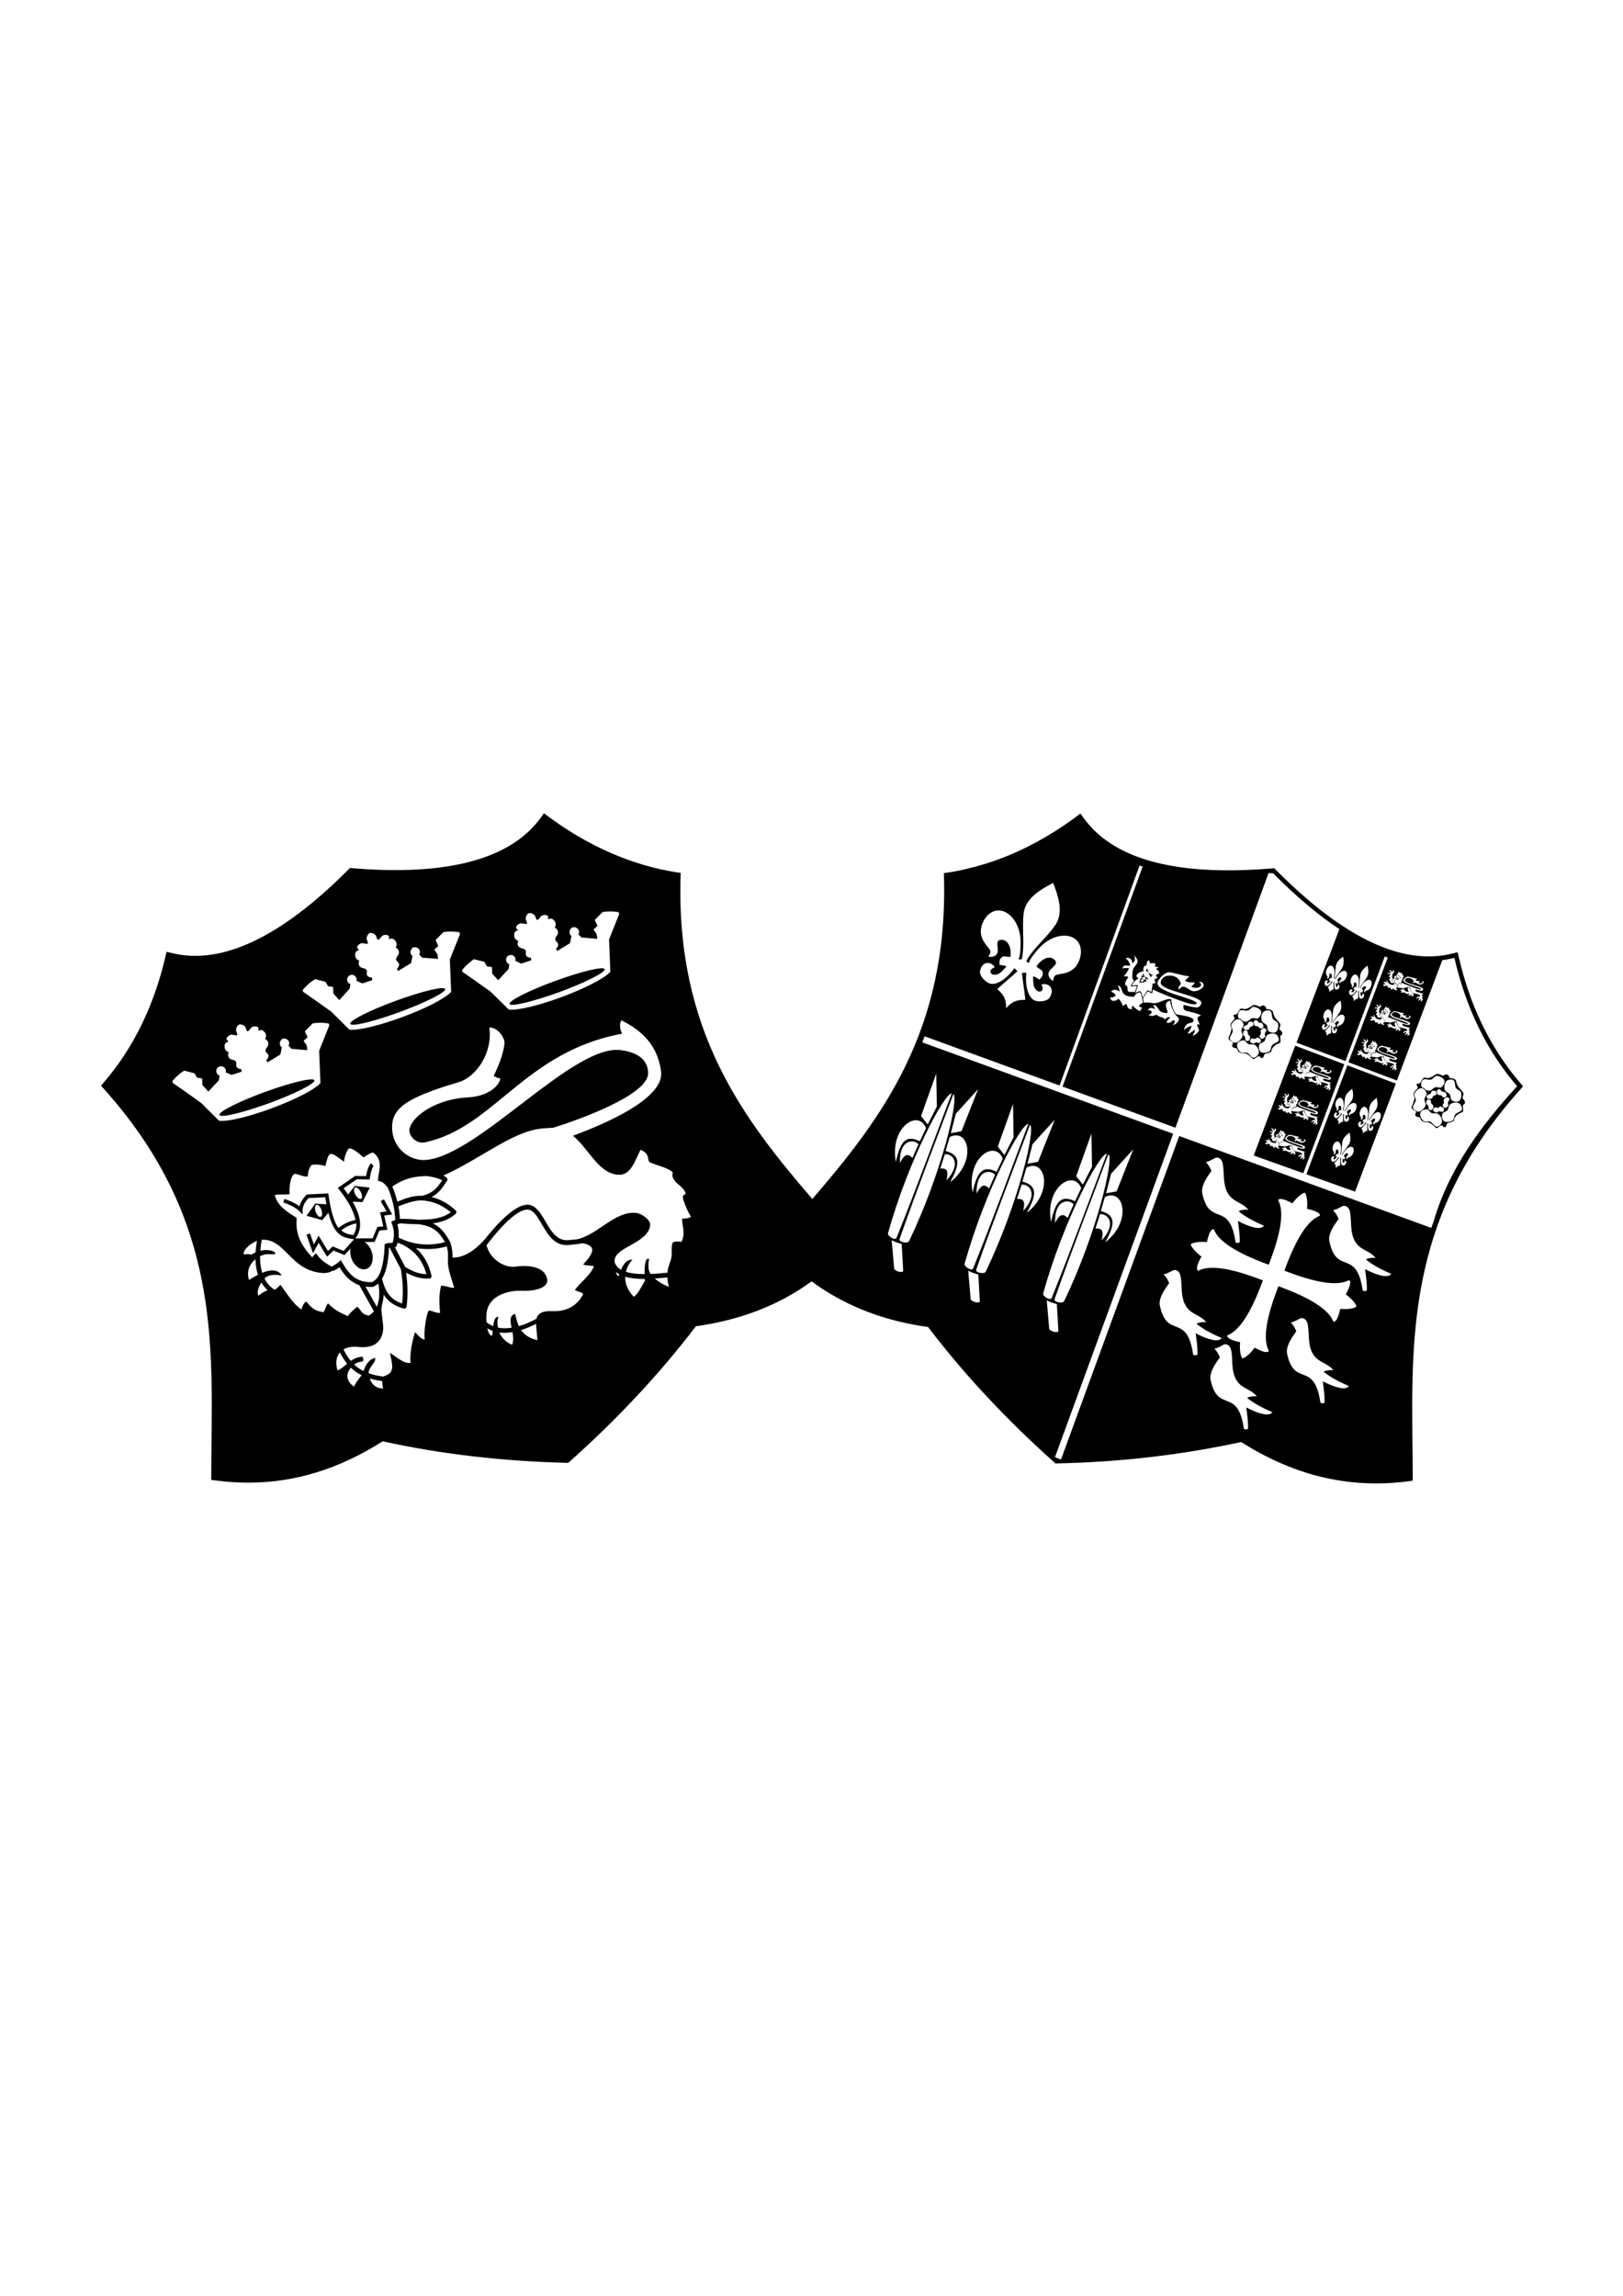 <?xml version="1.0" encoding="utf-8"?>
<!-- Generator: Adobe Illustrator 16.0.4, SVG Export Plug-In . SVG Version: 6.00 Build 0)  -->
<!DOCTYPE svg PUBLIC "-//W3C//DTD SVG 1.1//EN" "http://www.w3.org/Graphics/SVG/1.1/DTD/svg11.dtd">
<svg version="1.1" id="Layer_1" xmlns="http://www.w3.org/2000/svg" xmlns:xlink="http://www.w3.org/1999/xlink" x="0px" y="0px"
	 width="595.279px" height="841.891px" viewBox="0 0 595.279 841.891" style="enable-background:new 0 0 595.279 841.891;"
	 xml:space="preserve">
<path d="M347.668,319.974L347.668,319.974L347.668,319.974C347.537,319.974,347.58,319.974,347.668,319.974z M347.668,319.974
	L347.668,319.974L347.668,319.974L347.668,319.974L347.668,319.974L347.668,319.974L347.668,319.974L347.668,319.974z
	 M205.036,363.857c9.631-3.53,17.126-7.321,16.733-8.454c-0.436-1.133-8.585,0.828-18.259,4.358
	c-9.631,3.53-16.996,7.277-16.604,8.411C187.343,369.261,195.406,367.344,205.036,363.857z M419.093,357.146l0.218,0.741
	l-0.393-0.131l-0.218-0.043v0.218l-0.044,0.915l-0.305,0.087l-0.087,0.043l-0.044,0.087l-0.262,1.002l-0.043,0.218h0.218h1.438
	h0.174v-0.174l0.044-0.393l0.349,0.305l0.261,0.262v-0.393v-1.133l0.567,0.479l0.218-0.262l-0.828-0.697l-0.262-0.218v0.349v1.089
	l-0.349-0.305l-0.262-0.218l-0.043,0.349l-0.044,0.61h-1.046l0.175-0.697l0.349-0.087l0.131-0.043v-0.131l0.043-0.784l0.479,0.13
	l0.305,0.087l-0.087-0.305l-0.305-1.046L419.093,357.146z M421.446,357.277l0.654,1.046l0.305-0.174l-0.305-0.523l0.522,0.262
	l0.175-0.305l-1.046-0.566l-0.523-0.305L421.446,357.277z M467.159,467.748L467.159,467.748L467.159,467.748L467.159,467.748z
	 M420.313,356.101l0.61,0.218l0.393,0.131l-0.175-0.393l-0.436-0.871l-0.306,0.13l0.262,0.479l-0.218-0.087L420.313,356.101z
	 M557.672,399.461c-40.528,45.104-40.049,88.464-39.613,130.212c0.044,3.922,0.088,7.888,0.088,11.81v1.482l-1.482,0.218
	c-11.504,1.525-22.355,0.828-32.684-1.743c-10.066-2.527-19.61-6.842-28.762-12.638c-10.633,2.31-21.527,4.14-32.64,5.447
	c-11.374,1.351-22.966,2.135-34.776,2.396l-0.653,0.044l-0.479-0.437c-8.846-7.888-17.126-15.993-24.927-24.36
	c-7.67-8.192-14.772-16.646-21.354-25.275c-10.72-1.481-20.786-4.401-30.068-9.021c-4.401-2.179-8.629-4.75-12.638-7.713
	c-11.94,8.716-25.973,14.163-42.445,16.473c-13.292,17.431-28.893,34.121-46.324,49.636l-0.479,0.436h-0.653
	c-23.314-0.566-46.019-3.182-67.416-7.888c-15.993,10.153-32.248,15.165-49.243,15.165c-4.009,0-8.062-0.262-12.158-0.828
	l-1.481-0.174v-1.481c0-3.923,0.043-7.845,0.087-11.767c0.479-41.835,1.002-85.064-39.525-130.212l-1.003-1.09L38,397.021
	c10.851-12.551,18.478-28.152,22.704-46.324l0.393-1.656l1.699,0.393c18.303,4.663,40.18-5.622,65.02-30.592l0.566-0.566
	l0.784,0.087c35.08,2.963,58.395-3.355,69.333-18.738l1.002-1.395l1.395,1.046c14.991,11.112,30.897,18.041,47.283,20.612
	l1.481,0.218l-0.044,1.482c-1.655,56.303,22.792,88.464,48.329,118.097c25.405-29.502,49.81-61.707,48.284-118.01l-0.044-1.482
	l1.395-0.218c0,0,0,0,0.044,0h0.044c2.266-0.349,4.575-0.785,6.842-1.351c2.266-0.523,4.532-1.133,6.798-1.83
	c11.548-3.574,22.791-9.413,33.599-17.432l1.352-1.046l1.002,1.395l0,0l0,0c1.525,2.135,3.269,4.097,5.229,5.883
	c2.005,1.787,4.227,3.399,6.667,4.837c12.812,7.496,31.943,10.154,57.437,8.019l0.784-0.043l0.566,0.566
	c12.551,12.638,24.273,21.528,35.212,26.626c10.72,5.011,20.656,6.362,29.808,4.009l1.656-0.393l0.392,1.656l0,0
	c0.61,2.571,1.264,5.055,1.961,7.496c0.741,2.44,1.525,4.837,2.354,7.19c4.401,11.984,10.503,22.53,18.303,31.638l0.959,1.133
	L557.672,399.461z M169.433,355.752l0.218,0.653l4.314,3.007l6.014,4.271l6.624,6.537c7.321,0.785,32.553-8.628,37.259-13.858
	l-0.479-11.853l3.747-9.37l-0.262-0.654c-2.091-0.349-4.009-0.349-5.839-0.043l-2.876,2.92l1.002,2.179l-1.481,1.308l1.177,1.743
	l0.218,1.699l-5.84-0.523l-1.09-1.176c0.262-0.436,0.393-0.828,0.088-1.525c-0.262-0.697-1.395-1.351-2.267-0.958
	c-0.915,0.349-1.22,1.656-1.002,2.266c0.262,0.61,0.349,0.61,0.653,0.828l-0.522,2.658l-4.619,2.833l-0.088,0.043l-0.479-0.872
	c0.348-0.087,1.394-1.395,0.479-2.266c-0.609-0.61-1.176-1.089-0.261-2.31c1.351-1.743-0.088-2.92-0.697-3.138
	c0.479-0.479,0.522-1.569,0.131-2.179c-1.525-2.353-2.877-0.043-2.528-1.351c0.306-1.133-1.177-1.264-2.135-0.916
	c-1.046,0.393-1.831,3.138-2.484,0.523c-0.262-1.002-1.786-1.612-2.44-1.351c-0.697,0.218-1.481,1.699-1.002,2.615
	c1.177,2.396-1.177,0.784-2.267,1.176c-0.958,0.349-1.961,1.395-1.002,2.092c1.09,0.741-1.395-0.131-1.09,2.658
	c0.088,0.697,0.828,1.482,1.482,1.569c-0.306,0.567-0.697,2.354,1.481,2.833c1.481,0.305,1.395,1.046,1.264,1.917
	c-0.131,1.22,1.525,1.569,1.83,1.438l0.218,0.958l-3.66,1.22l-2.179-0.958c0.087-0.349,0.087-0.697-0.044-1.046
	c-0.305-0.916-1.308-1.395-2.223-1.046c-0.915,0.305-1.395,1.351-1.046,2.222c0.175,0.523,0.61,0.916,1.09,1.09l-0.262,1.699
	l-3.835,4.14l-2.223-2.44l-0.043-2.353l-1.874-0.305l-0.959-1.656l-3.791-0.958C172.265,352.832,170.783,354.14,169.433,355.752z
	 M110.994,363.073l0.218,0.653l4.314,3.007l6.014,4.271l6.624,6.58c7.32,0.741,32.553-8.628,37.303-13.858l-0.479-11.853l3.748-9.37
	l-0.262-0.653c-2.092-0.349-4.053-0.349-5.84-0.044l-2.876,2.92l1.003,2.179l-1.482,1.308l1.177,1.743l0.218,1.699l-5.839-0.479
	l-1.09-1.22c0.262-0.436,0.393-0.828,0.131-1.525s-1.395-1.351-2.267-1.002c-0.871,0.349-1.22,1.656-0.958,2.266
	c0.261,0.61,0.349,0.61,0.653,0.828l-0.522,2.658l-4.663,2.833l-0.087,0.043l-0.479-0.871c0.349-0.087,1.351-1.395,0.479-2.266
	c-0.61-0.61-1.177-1.09-0.262-2.31c1.351-1.743-0.087-2.919-0.697-3.137c0.479-0.479,0.522-1.569,0.131-2.179
	c-1.525-2.353-2.877-0.043-2.528-1.351c0.306-1.133-1.176-1.307-2.135-0.958c-1.046,0.392-1.83,3.138-2.484,0.523
	c-0.218-0.958-1.786-1.612-2.44-1.351c-0.697,0.262-1.481,1.7-1.002,2.615c1.177,2.397-1.177,0.785-2.223,1.177
	c-0.959,0.349-1.961,1.438-1.002,2.092c1.089,0.741-1.438-0.131-1.09,2.615c0.087,0.697,0.828,1.525,1.481,1.569
	c-0.305,0.566-0.697,2.396,1.482,2.833c1.481,0.305,1.351,1.046,1.264,1.961c-0.131,1.22,1.525,1.569,1.83,1.395l0.218,1.002
	l-3.66,1.22l-2.18-0.959c0.088-0.349,0.088-0.697-0.043-1.046c-0.306-0.915-1.352-1.395-2.223-1.046
	c-0.915,0.305-1.395,1.351-1.046,2.223c0.174,0.523,0.61,0.915,1.09,1.046l-0.262,1.699l-3.791,4.184l-2.223-2.44l-0.044-2.353
	l-1.874-0.305l-0.959-1.612l-3.791-0.958C113.783,360.153,112.301,361.46,110.994,363.073z M156.533,431.273L156.533,431.273
	c-4.097,0.087-7.932,0.609-12.638,3.835c0.784,1.873,1.395,3.704,1.83,5.577c1.656-0.697,3.138-1.264,4.488-1.612
	c1.569-0.436,3.008-0.609,4.445-0.566h0.218c4.141-1.089,5.491-3.05,6.886-5.055c0.131-0.218,0.305-0.436,0.436-0.61
	c-0.479-0.262-1.046-0.522-1.743-0.74C159.409,431.753,158.059,431.447,156.533,431.273z M148.602,464.567
	c1.438,0.915,2.833,1.612,4.314,2.092c1.133,0.349,2.31,0.566,3.486,0.609c-0.784-2.876-2.048-5.229-3.791-7.146
	c-1.395-1.525-3.138-2.789-5.143-3.791c-0.566-0.218-1.089-0.393-1.612-0.654c0,0.044-0.044,0.044-0.044,0.087
	c-0.087,0.35-0.218,0.741-0.349,1.046l0,0v0.044l-0.13,0.349l-0.349,0.131c-0.044,0.044-0.088,0.044-0.175,0.044L148.602,464.567z
	 M147.731,472.411c-0.087-2.267-0.305-4.576-0.697-6.973l-4.14-7.932c-0.088,0-0.131,0-0.219,0
	c-0.218,4.751-0.915,7.976-1.873,10.11l0,0c-0.218,0.479-0.437,0.915-0.697,1.308c0.697,2.745,1.612,4.794,2.919,6.275
	c1.134,1.308,2.615,2.179,4.445,2.833C147.731,476.246,147.775,474.328,147.731,472.411z M154.921,456.287
	c2.745,0.218,5.534-0.044,8.279-0.784c-1.612-2.833-3.225-4.532-5.534-5.535c-1.177-0.479-2.571-0.827-4.184-1.046
	c-2.135,0-4.357-0.13-6.798-0.305l-0.349,0.175c-0.218,0.087-0.393,0.174-0.61,0.218c0.523,1.612,0.61,3.355,0.479,4.881
	c0.697,0.261,1.308,0.522,1.961,0.828C150.345,455.59,152.612,456.113,154.921,456.287z M157.928,447.092
	c2.92-0.305,5.36-1.046,7.408-2.527c-1.961-1.656-3.791-2.658-5.491-3.312c-1.873-0.697-3.616-0.959-5.011-1.046
	c-0.088,0-0.131,0-0.218,0c-1.003-0.044-2.223,0.131-3.617,0.522c-1.438,0.349-3.095,0.915-4.881,1.656
	c0.131,0.61,0.218,1.22,0.305,1.874c0.087,0.697,0.175,1.307,0.218,1.874c0.044,0.261,0.044,0.522,0.044,0.827
	c2.658,0,4.924,0.088,6.842,0.349C155.095,447.267,156.577,447.223,157.928,447.092z M142.197,435.413
	c-0.916-0.697-1.264-2.092-3.53-2.354c-0.044-1.655,0.566-3.529,0.61-5.36c0.043-1.786-0.393-3.573-2.484-5.099
	c-1.046,0.437-1.874,0.654-3.442,1.831c-2.615-2.267-4.053-3.269-5.316-3.355c-0.654,0.653-1.525,2.179-1.874,4.924
	c-1.569-1.089-3.966-3.225-5.143-2.789c-0.653,0.436-1.089,1.83-1.699,4.401c-0.349-0.218-3.094-0.828-4.968-0.436
	c-1.09,1.133-1.308,2.527-1.481,4.184c-1.265,0.436-3.008-0.741-4.838-0.915c-1.089,0.522-2.092,3.529-1.786,7.408
	c-0.306,0.131-1.046,0.174-1.874,0.174c-1.308,0-2.876-0.043-3.573,0.219c0.827,3.747,4.227,6.057,7.975,8.323
	c0.131,2.005-1.221,7.277,5.752,14.512c0.306-0.393,0.697-0.872,0.959-1.177c0.262-0.262,0.436-0.393,0.479-0.218
	c1.089,1.351,1.525,2.44,5.621,4.793c0.044-0.043,0.088-0.043,0.175-0.087c0.174-0.087,0.349-0.174,0.436-0.218
	c0.741-0.436,1.481-0.872,2.048-1.395l0.785-0.697l0.522,0.915c1.09,1.918,2.31,3.791,4.053,5.143
	c1.656,1.307,3.792,2.135,6.755,2.048c1.133-0.522,2.136-1.438,2.963-3.269c0.437-1.046,0.828-2.353,1.134-4.009
	c0.305-1.7,0.522-3.704,0.609-6.145l0.044-0.566l0.522-0.175c0.654-0.218,1.177-0.218,1.656-0.218c0.218,0,0.479,0,0.697-0.044
	c0.044-0.174,0.087-0.305,0.131-0.479c0.087-0.306,0.175-0.61,0.218-0.959c0.306-1.699,0.131-3.704-0.566-5.534l-0.305-0.741
	l0.697-0.349c0.305-0.131,0.522-0.218,0.784-0.262h0.044c-0.044-0.392-0.044-0.784-0.088-1.22c-0.043-0.306-0.043-0.61-0.087-0.959
	c-0.044-0.305-0.087-0.566-0.087-0.871C144.331,441.514,143.503,438.464,142.197,435.413z M138.797,470.668
	c-0.61,0.523-1.264,0.915-1.918,1.22l-0.13,0.044h-0.131c-0.915,0.044-1.743,0-2.571-0.131l4.184,7.452
	c0.392-1.133,0.697-2.31,0.828-3.617C139.146,474.11,139.102,472.498,138.797,470.668z M117.531,397.195l-0.479-11.854l3.748-9.37
	l-0.262-0.654c-2.092-0.349-4.053-0.349-5.839-0.043l-2.876,2.92l1.002,2.179l-1.481,1.308l1.177,1.743l0.218,1.7l-5.84-0.523
	l-1.09-1.177c0.262-0.436,0.393-0.828,0.131-1.525c-0.305-0.697-1.395-1.351-2.266-0.959c-0.872,0.349-1.221,1.656-0.959,2.266
	c0.218,0.61,0.349,0.61,0.653,0.828l-0.522,2.658l-4.663,2.833l-0.087,0.044l-0.436-0.872c0.349-0.087,1.351-1.395,0.479-2.266
	c-0.654-0.61-1.177-1.133-0.262-2.31c1.351-1.743-0.087-2.919-0.697-3.137c0.479-0.479,0.522-1.569,0.131-2.136
	c-1.525-2.353-2.877-0.043-2.528-1.351c0.306-1.133-1.176-1.308-2.135-0.959c-1.046,0.392-1.83,3.138-2.484,0.523
	c-0.218-1.002-1.786-1.612-2.44-1.351c-0.697,0.261-1.481,1.699-1.002,2.614c1.177,2.397-1.177,0.785-2.223,1.177
	c-0.959,0.349-1.961,1.438-1.002,2.092c1.089,0.741-1.438-0.131-1.09,2.658c0.087,0.697,0.828,1.482,1.481,1.569
	c-0.261,0.566-0.697,2.397,1.482,2.833c1.481,0.305,1.351,1.046,1.264,1.917c-0.131,1.22,1.525,1.569,1.83,1.438l0.218,0.959
	l-3.704,1.22l-2.179-0.959c0.087-0.349,0.087-0.697-0.044-1.046c-0.349-0.915-1.351-1.394-2.266-1.089
	c-0.915,0.349-1.395,1.351-1.046,2.266c0.174,0.523,0.609,0.872,1.089,1.046l-0.261,1.743l-3.835,4.14l-2.223-2.44l-0.044-2.354
	l-1.874-0.305l-0.958-1.613l-3.792-0.958c-1.568,0.958-3.05,2.266-4.357,3.878l0.218,0.654l4.357,3.007l5.971,4.271l6.624,6.58
	C87.549,411.794,112.781,402.381,117.531,397.195z M92.604,459.904c0.349-0.262,0.741-0.479,1.133-0.697
	c0.044-0.349,0.044-0.654,0.088-1.003c0.087-1.002,0.218-2.048,0.436-3.181c-2.484,0.959-5.447,3.617-4.794,5.055
	C90.818,459.643,91.994,460.209,92.604,459.904z M91.34,469.36c0.697-0.392,1.874-1.177,3.269-1.874
	c-0.523-1.612-0.828-3.486-0.915-5.621c0-0.044,0-0.087,0-0.087C91.733,463.347,90.251,465.962,91.34,469.36z M98.139,473.152
	c-0.872-0.828-1.613-1.743-2.267-2.833c-1.002,1.481-1.743,3.442-1.133,4.837C96.134,474.154,97.136,473.457,98.139,473.152z
	 M120.364,477.989c2.963,3.094,5.403,3.66,7.146,4.663c0.828-1.046,2.267-2.658,3.617-3.443c1.177,1.177,1.699,2.964,4.053,3.182
	c0.479,0.043,1.133-0.697,1.961-1.525l-5.36-9.587c-1.264-0.437-2.31-1.046-3.268-1.787c-1.656-1.308-2.92-3.007-3.966-4.794
	c-0.479,0.349-1.003,0.697-1.525,0.959c-0.218,0.087-0.349,0.218-0.479,0.262c-0.131,0.087-0.305,0.131-0.479,0.218l-0.131-0.262
	c-0.74,0.872-2.701,1.046-4.053,0.915c-11.505-1.089-13.247-12.638-21.876-12.158c-0.218,1.264-0.393,2.484-0.479,3.704
	c0,0.088,0,0.218-0.044,0.306c2.789-0.61,5.753,0.043,5.447,1.22c-1.002,0.262-2.439-0.087-3.66,0.131
	c-0.566,0.131-1.22,0.349-1.874,0.653c0,0.393,0,0.741,0,1.134c0.044,1.874,0.349,3.529,0.784,4.968
	c2.659-1.09,5.622-1.525,7.147,0.959c-0.872-0.044-3.704-0.697-5.622,0.566c-0.218,0.131-0.436,0.349-0.697,0.566
	c0.872,1.656,2.005,2.963,3.399,3.922l-0.087,0.131c0.043,0,0.043,0,0.043,0c0.959,0.131,1.352-0.828,2.528-1.7
	c2.658,3.574,4.531,6.843,7.669,9.021c0.219-0.828,0.785-2.354,1.7-2.92c1.133,0.828,2.179,3.442,6.362,3.878
	C119.187,480.647,119.71,478.294,120.364,477.989z M127.336,500.083c-1.046-1.264-1.918-2.658-2.658-4.14
	c-1.221,1.351-1.743,3.53-0.915,6.624C125.027,502.088,126.115,501.086,127.336,500.083z M132.653,504.311
	c-0.959-0.479-1.83-1.002-2.615-1.612c-0.479-0.349-0.958-0.741-1.351-1.177c-1.656,1.961-2.135,4.794,1.264,7.016
	C129.864,507.884,131.476,505.748,132.653,504.311z M140.496,509.191c-0.087-0.828-0.305-1.743-0.349-2.746
	c-1.655-0.218-3.138-0.522-4.532-0.958C136.488,508.146,138.492,509.191,140.496,509.191z M166.6,472.236
	c-1.743-5.621-2.44-7.277-2.31-10.764v-0.087c0.044-0.915,0.044-1.743-0.044-2.527c-0.087-0.566-0.218-1.177-0.349-1.787
	c-3.05,0.828-6.057,1.133-9.107,0.872c-0.741-0.044-1.525-0.131-2.266-0.262c0.479,0.393,0.871,0.828,1.307,1.264
	c2.136,2.354,3.617,5.273,4.445,8.89c0.087,0.479-0.262,1.003-0.741,1.003c-1.743,0.131-3.442-0.088-5.142-0.654
	c-1.177-0.392-2.31-0.871-3.443-1.524c0.262,1.961,0.437,3.834,0.479,5.621c0.087,2.354,0,4.663-0.305,6.886
	c-0.044,0.479-0.61,0.828-1.046,0.697c-2.571-0.697-4.619-1.831-6.231-3.617c-0.393-0.436-0.785-0.959-1.134-1.481
	c0,0.305-0.043,0.609-0.087,0.958c-0.087,1.134-0.305,2.136-0.61,3.138c0,0,0,0,0.044,0c-0.262,1.961-0.349,0.218,0.436,6.799
	c0.218,1.655,0.349,8.454-7.582,8.367c-0.479,0-1.003-0.044-1.525-0.088c-2.005-0.218-3.922,0.044-5.404,0.872
	c0.741,1.525,1.569,2.963,2.658,4.227c1.134-0.74,2.44-1.395,4.097-1.525c0.044,0,0.044,0,0.087,0c0.479,0,0.567,1.831,0.131,1.787
	c-1.002-0.044-2.092,0.393-3.094,1.046c0.349,0.349,0.741,0.653,1.133,0.959c0.697,0.566,1.481,1.046,2.354,1.481
	c0.479-1.787,2.005-4.576,4.271-4.794c0.218,1.874-2.44,3.312-2.44,5.578c1.525,0.566,3.269,0.959,5.273,1.221
	c3.922-1.177,3.965-2.876,2.527-8.629c1.83,0.828,4.881,4.01,7.582,3.617c-0.261-3.835,0.567-7.757,1.656-11.243
	c1.133,1.002,2.136,2.658,3.573,2.614c-0.349-1.786,0.175-7.975,1.438-10.589c1.656,0.174,2.745,1.046,4.184,0.871
	c-0.175-2.527-0.653-5.534,0.349-9.979C163.462,471.452,165.336,472.411,166.6,472.236z M180.676,488.012
	c-0.697-0.218-1.352-0.566-1.961-0.915c0.305,1.438,0.871,2.615,1.83,2.746C180.589,489.363,180.589,488.709,180.676,488.012z
	 M187.953,488.491c-0.61,0.088-1.22,0.175-1.787,0.218c-1.046,0.088-2.048,0.044-3.007-0.087c0.741,1.743,2.18,3.486,4.663,4.532
	C188.389,491.76,188.258,490.104,187.953,488.491z M197.105,491.455c-0.174-2.658-0.436-4.532-0.479-5.971
	c-1.961,0.959-3.747,1.743-5.49,2.267C192.268,489.406,194.054,490.758,197.105,491.455z M210.875,473.064
	c1.831-2.789,5.622-5.229,6.973-8.716c-1.481-0.392-2.876-0.174-3.966-0.653c4.184-4.488,4.794-6.885-0.261-7.801
	c-0.044,0-0.044,0-0.044,0c-0.784,0.219-1.351,0.262-2.92,0.437c-0.436,0.043-1.002,0.087-1.874,0.218
	c-5.316,0.566-7.8-3.748-10.109-7.67c-1.438-2.484-2.789-4.794-4.576-5.229c-4.794-1.177-13.771,10.502-15.645,12.986
	c1.22,5.099,6.537,8.41,10.633,7.844c2.354-0.349,10.372-1.002,11.592,4.489c0.697,3.268-4.488,4.619-9.369,4.357
	c-3.181-0.174-12.507,0.872-12.899,8.89c-0.043,0.567-0.043,1.569,0.044,2.658c0.741,0.61,1.568,1.09,2.44,1.438
	c0.262-2.005,0.741-3.791,2.048-3.312c-0.392,0.043-0.697,1.786-0.305,3.835c1.089,0.218,2.266,0.305,3.486,0.218
	c0.479-0.044,1.002-0.088,1.525-0.175c-0.523-2.44-0.828-4.532,1.307-5.055c0.306,1.395,0.654,2.963,1.352,4.488
	c2.004-0.566,4.14-1.481,6.449-2.702c0.087-0.305,0.175-0.566,0.306-0.828c1.264-2.135,3.791-2.004,6.101-1.961
	c4.357,0.088,8.323-1.786,10.502-5.839C214.492,473.893,211.965,473.85,210.875,473.064z M227.174,467.312
	c-0.523-0.262-0.915-0.566-1.308-0.872c0.218,0.741,0.523,1.352,0.959,1.525C226.912,467.792,227.043,467.53,227.174,467.312z
	 M236.543,469.666c0-0.175-0.044-0.393-0.044-0.654c-3.138,0-5.447-0.305-7.19-0.828c-0.087,2.092,0.654,4.794,3.138,7.365
	C233.798,474.721,234.8,472.716,236.543,469.666z M245.346,471.932c-0.349-1.351-0.522-2.44-0.566-3.486
	c-1.656,0.175-3.225,0.305-4.619,0.393C241.511,470.058,243.211,471.061,245.346,471.932z M253.321,446.003
	c-1.133-1.874-1.873-3.574-2.614-5.796c-0.61-1.787-0.087-1.874,0.828-2.484c-0.959-2.702-3.138-3.182-4.271-5.055
	c-0.523-0.828-0.872-1.395-0.479-2.658c-1.177-1.613-6.275-2.789-8.28-3.705c-1.481-0.653,0.349-3.094-3.573-4.662
	c-2.005,3.791-3.486,9.587-8.28,9.151c-7.277-0.61-10.677-9.588-16.516-14.294c29.546-11.025,32.901-19.305,32.335-23.532
	c-1.308-10.154-7.539-15.296-14.599-18.826c-0.697,1.438-0.61,3.094,0.305,4.924c-35.821,6.58-46.934,34.427-72.253,39.83
	c-3.486,0.741-6.275-2.701-5.709-5.011c1.221-4.969,10.198-10.895,21.311-11.462c9.587-0.479,12.245-6.144,11.94-6.972
	c-0.697-0.043-1.481-0.349-2.397-0.915c2.005-4.053,3.486-8.019,3.966-11.766c0.262-2.266-2.658-6.145-5.578-5.97
	c1.352,9.413-4.924,18.128-11.112,20.002c-18.434,5.491-24.36,9.195-24.534,16.255c-0.175,8.019,6.624,12.942,12.681,12.289
	c19.393-2.049,53.776-42.445,71.12-40.267c8.28,1.046,10.066,5.186,10.11,8.411c0.131,8.149-26.19,17.388-34.862,20.089
	c-0.697-0.043-1.395,0.087-2.18,0.131c-11.548,0.087-23.401,10.764-37.913,17.301c-0.087,0-0.174,0-0.261,0
	c0.522,0.262,1.002,0.566,1.351,0.915c0.305,0.262,0.349,0.828,0.087,1.133c-0.349,0.437-0.61,0.828-0.871,1.264
	c-1.177,1.7-2.31,3.355-4.794,4.62c0.653,0.174,1.351,0.348,2.092,0.653c2.092,0.784,4.401,2.092,6.755,4.271
	c0.349,0.305,0.349,0.959,0,1.264c-2.31,2.049-5.099,3.051-8.367,3.486c2.702,1.308,4.532,3.442,6.406,6.973
	c0.043,0.044,0.043,0.131,0.043,0.174c0.044,0.044,0.044,0.088,0.044,0.088c0.262,0.915,0.479,1.786,0.61,2.745
	c0.087,0.828,0.13,1.656,0.087,2.527c0.131,0,0.218,0,0.305,0.044c4.358-0.044,8.323-3.007,11.723-6.886
	c3.182-4.009,11.287-13.684,16.473-12.376c2.44,0.61,3.966,3.225,5.622,6.014c2.004,3.486,4.227,7.277,8.454,6.842
	c0.653-0.087,1.351-0.131,1.874-0.174c0.827-0.088,1.351-0.131,1.786-0.219c0,0,0-0.043-0.043-0.043
	c7.233-1.787,13.64-10.328,21.135-9.544c2.31,0.262,5.36,2.658,5.187,4.488c-0.654,6.537-12.42,7.888-13.03,12.682
	c-0.044,0.218-0.044,0.61-0.044,1.09l0.088-0.044c0.349,0.915,0.958,1.874,2.31,2.658c0.74-1.786,1.83-3.704,4.14-3.791
	c-1.918,2.396-2.048,3.529-2.354,4.532l0,0c0.044,0,0.044,0.043,0.087,0.043c1.613,0.479,3.792,0.785,6.755,0.785
	c-0.043-2.702,0.218-6.406,1.656-5.491c-0.305,1.481-0.479,4.097,0.393,5.186l0.174,0.262c1.787-0.087,3.835-0.218,6.145-0.479
	c0.131-1.395,0.566-2.745,1.221-4.575c0.697-2.005,0.087-3.748,0.522-5.927c0.262-1.308,2.005-0.872,3.442-0.828
	c1.525-3.312,0.218-5.578,0.175-8.454C252.275,446.831,253.582,446.482,253.321,446.003z M514.747,359.413
	c-0.349,1.395,6.406,2.615,6.493,3.312c0.043,0.261-1.002,0.043-1.438-0.131c-1.961-0.654-5.186-1.961-5.752-2.223
	c0.044,0.131,0,0.392-0.044,0.566c-0.261-0.087-0.479-0.261-0.74-0.305c-0.218,0.305-0.479,0.61-0.697,0.915
	c0.043,0.174,0.131,0.479,0.131,0.654c0.436-0.044,1.002,0.043,1.438,0.13c1.09,0.218,2.005-0.566,2.964-0.349
	c0.131,0.61,0.218,1.351,0.958,2.136c1.221,0.261,3.051,0.522,2.833,1.133c-0.087,0.261-0.566,0.174-0.828,0.261
	c-0.479,0.218-0.522,0.523-0.61,0.828c0.479-0.305,0.872-0.479,1.221-0.479c-0.131,0.393-0.305,0.654-0.61,1.002
	c0.306,0.131,0.697-0.174,1.177-0.479c0,0.305-0.131,0.567-0.349,0.872c0.393-0.043,0.784-0.349,1.002-0.697
	c-0.087-0.305-0.305-0.566-0.392-0.872c0.087,0,0.349,0.044,0.436,0.087c-0.087-0.305-0.479-0.654-0.393-0.959
	c0.044-0.174,0.349-0.218,0.523-0.305c-1.177-0.567-2.527-0.654-2.789-1.002c-0.131-0.131-0.131-0.479-0.131-0.654
	c0.61,0.087,1.22,0.349,1.83,0.436c0.436,0.043,0.741,0.131,1.002-0.436c0.479-1.089-6.667-2.092-6.711-3.312
	c0-0.523,0.479-0.915,1.264-0.915c1.09,0,1.831,0.61,2.005,1.308c-0.262,0.174-0.392,0.392-0.349,0.697
	c0.262-0.087,0.436-0.393,0.741-0.349c0.653,0.13,1.177,0.741,1.83,0.741c0.522,0,1.09-0.218,1.351-0.566
	c0.262-0.305-0.349-0.872-0.74-0.654c0.349,0.087,0.436,0.392,0.305,0.566c-0.218,0.305-0.959,0.262-1.481,0
	c0.131-0.174,0.262-0.087,0.566-0.566c-0.522-0.087-0.915,0.043-1.612-0.349c0.131-0.174,0.522-0.392,0.653-0.566
	c-1.046-0.131-2.44-0.61-3.225-0.741C515.793,358.018,514.878,358.933,514.747,359.413z M517.667,365.47
	c-0.175,0.218,1.438-0.479,0.61-1.089c-0.785-0.523-1.395-2.048-1.308-2.353c-1.525,0.218,0.087,1.656-0.436,1.699
	c-1.743-0.131-1.09-0.958-2.267-1.307c0.175,0.218,0.262,0.436,0.305,0.654c-0.609-0.393-0.871-0.218-1.133,0.043
	c0.306,0.087,0.566,0.043,0.654,0.349c-0.088,0.174-0.131,0.218-0.479,0.392c0.522,0.218,0.958,0.131,1.264,0
	c0.522,0.479,1.308,0.392,1.351,0.784c0.479-0.392,0.697-0.349,0.828-0.218c-0.218,0.218-0.436,0.262-0.479,0.654
	c0.262,0.087,0.654,0.043,0.784-0.174C517.492,364.816,518.234,364.729,517.667,365.47z M513.745,372.573
	c-0.262,0.174-0.393,0.392-0.349,0.741c0.261-0.087,0.436-0.392,0.74-0.349c0.654,0.087,1.177,0.741,1.83,0.741
	c0.523,0,1.09-0.218,1.352-0.566c0.261-0.349-0.349-0.872-0.741-0.654c0.349,0.087,0.436,0.392,0.305,0.523
	c-0.218,0.305-0.958,0.262-1.481,0c0.131-0.174,0.262-0.087,0.566-0.566c-0.522-0.087-0.915,0.043-1.612-0.305
	c0.131-0.174,0.523-0.392,0.654-0.566c-1.046-0.131-2.44-0.61-3.226-0.741c-0.784-0.131-1.699,0.741-1.83,1.22
	c-0.392,1.395,6.406,2.615,6.493,3.312c0.044,0.261-1.002,0.043-1.438-0.131c-1.961-0.654-5.187-1.961-5.753-2.266
	c0.044,0.131,0,0.392-0.043,0.566c-0.262-0.087-0.479-0.218-0.741-0.305c-0.218,0.305-0.479,0.61-0.697,0.916
	c0.044,0.174,0.131,0.479,0.131,0.653c0.436,0,1.002,0.044,1.438,0.131c1.089,0.218,2.004-0.566,2.963-0.349
	c0.131,0.654,0.218,1.351,0.959,2.135c1.22,0.262,3.05,0.523,2.832,1.133c-0.087,0.261-0.566,0.174-0.828,0.261
	c-0.479,0.218-0.522,0.479-0.609,0.828c0.479-0.305,0.871-0.479,1.22-0.479c-0.131,0.393-0.305,0.654-0.61,1.002
	c0.306,0.131,0.697-0.174,1.177-0.479c0,0.305-0.131,0.566-0.349,0.872c0.393-0.043,0.785-0.349,1.003-0.697
	c-0.088-0.305-0.306-0.566-0.393-0.872c0.087,0,0.349,0.043,0.436,0.043c-0.087-0.305-0.479-0.653-0.392-0.958
	c0.043-0.174,0.349-0.218,0.522-0.305c-1.177-0.566-2.527-0.653-2.789-1.002c-0.131-0.131-0.131-0.479-0.131-0.654
	c0.61,0.131,1.221,0.349,1.83,0.436c0.437,0.044,0.741,0.131,1.003-0.436c0.479-1.089-6.668-2.092-6.711-3.312
	c0-0.523,0.479-0.915,1.264-0.915C512.83,371.31,513.527,371.876,513.745,372.573z M512.873,378.151
	c-0.174,0.218,1.438-0.479,0.61-1.09c-0.784-0.523-1.395-2.048-1.308-2.31c-1.525,0.218,0.087,1.656-0.436,1.7
	c-1.743-0.131-1.046-0.959-2.267-1.308c0.175,0.218,0.262,0.436,0.306,0.654c-0.61-0.392-0.872-0.218-1.133,0.043
	c0.305,0.087,0.566,0.044,0.653,0.349c-0.087,0.174-0.131,0.218-0.479,0.392c0.523,0.218,0.959,0.131,1.264,0
	c0.523,0.479,1.308,0.393,1.395,0.785c0.479-0.392,0.697-0.349,0.828-0.218c-0.218,0.218-0.436,0.261-0.479,0.654
	c0.262,0.087,0.653,0.043,0.784-0.175C512.699,377.498,513.44,377.41,512.873,378.151z M508.951,385.254
	c-0.262,0.174-0.393,0.436-0.349,0.741c0.305-0.087,0.436-0.392,0.74-0.349c0.654,0.087,1.177,0.741,1.831,0.741
	c0.522,0,1.089-0.218,1.351-0.567c0.262-0.305-0.349-0.872-0.741-0.654c0.349,0.087,0.437,0.393,0.306,0.523
	c-0.218,0.305-0.959,0.261-1.481,0c0.13-0.175,0.261-0.087,0.566-0.567c-0.523-0.087-0.915,0.044-1.612-0.305
	c0.13-0.174,0.522-0.393,0.653-0.567c-1.046-0.13-2.44-0.61-3.225-0.741c-0.785-0.131-1.7,0.741-1.83,1.264
	c-0.393,1.395,6.405,2.571,6.493,3.312c0.043,0.262-1.003,0.043-1.438-0.131c-1.961-0.653-5.186-1.961-5.752-2.222
	c0,0.13,0,0.392-0.044,0.566c-0.262-0.087-0.479-0.261-0.741-0.305c-0.218,0.305-0.479,0.61-0.697,0.915
	c0.044,0.175,0.131,0.479,0.131,0.654c0.437-0.043,1.003,0.043,1.438,0.131c1.09,0.218,2.005-0.566,2.963-0.349
	c0.131,0.61,0.218,1.351,0.959,2.135c1.221,0.262,3.051,0.523,2.833,1.133c-0.088,0.261-0.566,0.174-0.828,0.261
	c-0.479,0.218-0.523,0.479-0.61,0.828c0.479-0.305,0.872-0.479,1.221-0.479c-0.131,0.392-0.306,0.654-0.61,1.002
	c0.305,0.13,0.697-0.174,1.177-0.479c0,0.305-0.131,0.566-0.349,0.872c0.392-0.043,0.784-0.349,1.002-0.697
	c-0.087-0.305-0.305-0.566-0.393-0.872c0.088,0,0.349,0.043,0.437,0.087c-0.088-0.305-0.479-0.654-0.393-0.959
	c0.044-0.174,0.349-0.218,0.522-0.305c-1.176-0.566-2.527-0.653-2.789-1.002c-0.13-0.131-0.13-0.479-0.13-0.654
	c0.609,0.087,1.22,0.349,1.83,0.436c0.436,0.044,0.74,0.131,1.002-0.436c0.479-1.089-6.667-2.092-6.711-3.312
	c0-0.523,0.479-0.915,1.264-0.915C508.036,383.991,508.777,384.557,508.951,385.254z M508.079,390.876
	c-0.174,0.218,1.438-0.479,0.61-1.089c-0.74-0.523-1.395-2.048-1.308-2.354c-1.524,0.218,0.088,1.656-0.436,1.7
	c-1.743-0.131-1.046-0.958-2.266-1.307c0.174,0.218,0.261,0.436,0.305,0.653c-0.61-0.392-0.871-0.218-1.133,0.044
	c0.305,0.087,0.566,0.043,0.653,0.349c-0.087,0.174-0.131,0.218-0.479,0.392c0.523,0.218,0.959,0.131,1.265,0
	c0.522,0.479,1.307,0.392,1.394,0.784c0.479-0.392,0.697-0.349,0.828-0.218c-0.218,0.218-0.436,0.262-0.479,0.654
	c0.262,0.087,0.654,0.043,0.785-0.131S508.69,390.092,508.079,390.876z M502.371,387.913c0.174-0.261,0.392-0.392,0.609-0.436
	c-0.131-0.523-0.218-1.046-0.566-1.482c-0.479,0-0.697,0.262-0.958,0.566c-2.615-0.261-1.482-1.395-2.702-1.787
	c0.218,0.305,0.349,0.61,0.436,0.916c-0.74-0.393-1.046-0.393-1.395-0.087c0.393,0.174,0.61,0.261,0.784,0.61
	c-0.305,0.087-0.392,0.262-0.871,0.174c0.131,0.567,0.697,0.741,1.351,0.262c0.349,0.305,0.566,0.654,0.741,1.046
	c0.174-0.131,0.392-0.174,0.566-0.262c0.262,0.436,0.175,0.741,0.959,0.785c0-0.174,0-0.392,0-0.523
	c0.74,0.523,0.784,0.697,1.395,0.872c0-0.131,0.087-0.349,0.305-0.392C502.763,388.087,502.589,388.087,502.371,387.913z
	 M500.628,382.204c-0.218,0-0.523-0.087-0.741-0.087c-0.262-0.043-0.393,0.131-0.479,0.392c0.393-0.043,0.741-0.043,1.09,0.044
	c-0.175,0.349-0.566,0.871-0.784,1.089c0.305,0,0.609-0.043,0.74,0.174c-0.305,0.218-0.522,0.697-0.436,1.002
	c0.479,0.262,0.305,0.262,0.479,0.828c0.087,0.262,0.871,0.218,1.177,0.218c0.043-0.218,0.218-0.566,0.261-0.784
	c-0.305-0.087-0.697,0-1.002-0.043c0.087-0.262,0.262-0.479,0.436-0.654c-0.043-0.218-0.218-0.305-0.261-0.523
	c0-0.392-0.088-0.828,0.043-1.177s0.566-0.566,0.653-0.915c0.088-0.305-0.349-0.654-0.522-0.958
	c0.044,0.261,0.087,0.479,0.087,0.741c-0.131,0.087-0.261,0.261-0.392,0.392c-0.088-0.174-0.044-0.392-0.175-0.523
	c-0.349-0.349-0.653-0.261-0.915-0.261c0.131,0.174,0.349,0.261,0.479,0.479C500.584,381.942,500.628,382.03,500.628,382.204z
	 M503.635,385.777c0.305,0.131,0.392,0.174,0.697,0.305c-0.044-0.392,0.131-0.785,0.087-1.177c0.174-0.043,0.305,0.087,0.479-0.043
	c-0.087-0.218-0.131-0.349-0.218-0.566c0.131,0,0.349-0.131,0.479-0.131c-0.088-0.174-0.219-0.262-0.306-0.436
	c0.175-0.043,0.349-0.13,0.523-0.218c-0.044-0.218-0.218-0.479-0.61-0.61c0.566-0.305,0.522-0.262-0.131-0.305
	c0-0.218,0.044-0.349-0.044-0.523c-0.305,0-0.653-0.043-0.784,0.043c-0.087-0.349,0-0.305-0.305-0.479
	c-0.175,0.174-0.306,0.349-0.218,0.741c-0.61-0.131-0.567,0.523-0.479,0.741c-0.566,0-1.003,0.218-1.133,0.61
	c0.13,0.087,0.261,0.262,0.392,0.392c-0.566,0.087-0.958,0.697-1.002,0.872c0.349,0,0.653-0.044,1.002,0
	c-0.087,0.305-0.262,0.784-0.349,1.089c0.349-0.174,0.436-0.218,0.784-0.218c0.219,0.305,0.306,0.523,0.437,0.916
	C503.156,386.387,503.417,386.126,503.635,385.777z M503.329,373.575c-0.305,0.087-0.392,0.262-0.871,0.174
	c0.131,0.567,0.697,0.741,1.351,0.262c0.349,0.305,0.566,0.61,0.741,1.046c0.174-0.131,0.392-0.174,0.566-0.262
	c0.262,0.436,0.174,0.741,0.959,0.785c0-0.174,0-0.392,0-0.523c0.74,0.523,0.784,0.697,1.395,0.872c0-0.131,0.087-0.349,0.305-0.393
	c-0.175-0.087-0.349-0.087-0.522-0.261c0.174-0.261,0.392-0.392,0.609-0.436c-0.131-0.523-0.218-1.046-0.566-1.482
	c-0.479,0-0.697,0.262-0.959,0.566c-2.614-0.261-1.524-1.395-2.701-1.787c0.218,0.305,0.349,0.61,0.392,0.915
	c-0.74-0.392-1.046-0.392-1.395-0.087C502.894,373.14,503.156,373.183,503.329,373.575z M505.378,369.522
	c-0.218,0-0.523-0.087-0.741-0.087c-0.262-0.044-0.393,0.131-0.479,0.392c0.393-0.043,0.741-0.043,1.09,0.043
	c-0.175,0.349-0.566,0.872-0.784,1.09c0.305,0,0.609-0.044,0.74,0.174c-0.305,0.218-0.522,0.697-0.436,1.002
	c0.479,0.262,0.305,0.262,0.479,0.828c0.087,0.261,0.871,0.218,1.177,0.218c0.043-0.218,0.218-0.566,0.261-0.784
	c-0.305-0.087-0.697,0.043-1.002-0.044c0.087-0.261,0.262-0.523,0.436-0.653c-0.043-0.218-0.218-0.305-0.261-0.523
	c0-0.393-0.088-0.828,0.043-1.177s0.566-0.566,0.653-0.915c0.088-0.305-0.349-0.654-0.522-0.959
	c0.044,0.262,0.087,0.479,0.087,0.741c-0.087,0.087-0.261,0.261-0.392,0.392c-0.044-0.174-0.044-0.392-0.175-0.523
	c-0.349-0.349-0.653-0.262-0.915-0.262c0.131,0.174,0.349,0.262,0.479,0.479C505.334,369.261,505.421,369.348,505.378,369.522z
	 M508.079,360.894c-0.305,0.087-0.392,0.262-0.871,0.174c0.131,0.566,0.697,0.741,1.351,0.262c0.349,0.305,0.566,0.653,0.741,1.046
	c0.174-0.131,0.392-0.174,0.566-0.262c0.262,0.436,0.175,0.741,0.959,0.784c0-0.174,0-0.392,0-0.522
	c0.74,0.522,0.784,0.697,1.395,0.871c0-0.13,0.087-0.349,0.305-0.436c-0.175-0.087-0.349-0.087-0.566-0.262
	c0.174-0.261,0.392-0.392,0.61-0.436c-0.131-0.523-0.219-1.046-0.566-1.481c-0.479,0-0.697,0.261-0.959,0.566
	c-2.615-0.262-1.525-1.395-2.702-1.787c0.218,0.305,0.349,0.61,0.436,0.915c-0.74-0.392-1.046-0.392-1.395-0.087
	C507.688,360.458,507.949,360.502,508.079,360.894z M506.467,371.048c0.131,0.131,0.262,0.262,0.393,0.392
	c-0.566,0.087-0.959,0.697-1.002,0.915c0.349,0,0.653-0.043,1.002,0c-0.087,0.305-0.262,0.828-0.349,1.09
	c0.349-0.174,0.436-0.218,0.784-0.218c0.218,0.305,0.305,0.523,0.436,0.916c0.219-0.349,0.479-0.61,0.697-0.959
	c0.262,0.131,0.393,0.174,0.697,0.305c-0.043-0.392,0.131-0.785,0.088-1.177c0.174-0.043,0.261,0.087,0.436-0.043
	c-0.087-0.218-0.131-0.349-0.218-0.523c0.131,0,0.349-0.131,0.479-0.131c-0.088-0.174-0.219-0.261-0.306-0.436
	c0.175-0.087,0.349-0.131,0.523-0.218c-0.044-0.218-0.218-0.479-0.61-0.61c0.566-0.305,0.522-0.262-0.131-0.305
	c0-0.218,0.044-0.349-0.044-0.523c-0.305,0-0.653-0.043-0.784,0.044c-0.087-0.349,0-0.305-0.305-0.479
	c-0.175,0.174-0.306,0.349-0.218,0.741c-0.61-0.131-0.566,0.523-0.479,0.741C507.033,370.438,506.598,370.656,506.467,371.048z
	 M512.394,357.756c-0.566,0-1.002,0.218-1.133,0.61c0.131,0.13,0.262,0.261,0.393,0.392c-0.567,0.087-0.959,0.697-1.003,0.872
	c0.349,0,0.654-0.043,1.003,0c-0.088,0.305-0.262,0.784-0.349,1.089c0.349-0.174,0.436-0.218,0.784-0.218
	c0.218,0.305,0.305,0.523,0.436,0.915c0.218-0.349,0.479-0.61,0.697-0.958c0.262,0.13,0.393,0.174,0.697,0.305
	c-0.044-0.392,0.131-0.784,0.087-1.176c0.175-0.044,0.262,0.087,0.437-0.044c-0.088-0.218-0.131-0.349-0.219-0.566
	c0.131,0,0.349-0.131,0.479-0.131c-0.087-0.174-0.218-0.261-0.305-0.436c0.174-0.043,0.349-0.131,0.522-0.218
	c-0.043-0.218-0.218-0.479-0.609-0.61c0.566-0.305,0.522-0.261-0.131-0.305c0-0.218,0.043-0.348-0.044-0.523
	c-0.305,0-0.653-0.043-0.784,0.044c-0.087-0.349,0-0.305-0.305-0.479c-0.175,0.174-0.306,0.349-0.219,0.741
	C512.263,356.841,512.263,357.539,512.394,357.756z M510.171,356.841c-0.218,0-0.522-0.087-0.74-0.087
	c-0.262-0.043-0.393,0.131-0.479,0.393c0.393-0.044,0.74-0.044,1.09,0.043c-0.175,0.349-0.567,0.872-0.785,1.089
	c0.306,0,0.61-0.043,0.741,0.174c-0.306,0.218-0.523,0.697-0.436,1.002c0.479,0.261,0.305,0.261,0.479,0.828
	c0.088,0.261,0.872,0.218,1.177,0.218c0.044-0.218,0.218-0.566,0.262-0.785c-0.305-0.087-0.697,0-1.002-0.043
	c0.087-0.261,0.261-0.479,0.436-0.654c-0.044-0.218-0.218-0.305-0.262-0.523c0-0.392-0.087-0.828,0.044-1.176
	s0.566-0.567,0.653-0.916c0.087-0.305-0.349-0.653-0.522-0.958c0,0.261,0.087,0.479,0.087,0.741
	c-0.131,0.087-0.262,0.262-0.393,0.393c-0.043-0.175-0.043-0.393-0.174-0.523c-0.349-0.349-0.654-0.261-0.915-0.261
	c0.131,0.174,0.349,0.261,0.479,0.479C510.128,356.58,510.215,356.667,510.171,356.841z M495.616,364.947
	c0.522-0.043,1.22-0.697,1.874-1.787c0.131,0.043,0.131,0.218,0.262,0.262c-0.567,0.697-1.221,1.351-1.787,2.004
	c0.218,0.218,0.436,0.566,0.522,0.915c0.044,0.131,0.044,0.305,0.044,0.479c0,0.131,0,0.305-0.044,0.436
	c0.218-0.349,0.437-0.566,0.654-0.697c0.305-0.218,0.653-0.349,1.002-0.349c0-0.872-0.044-1.787,0-2.702
	c0.087,0,0.262-0.087,0.349-0.043c-0.218,1.264-0.087,2.222,0.262,2.571c0.305,0.349,1.133,0.131,1.351-0.305
	c0.393-0.697,0.218-1.09,0.131-1.177c-0.218-0.218-0.566-0.131-0.61-0.043c0.218,0.566-0.174,0.872-0.392,0.653
	c-0.349-0.305-0.218-0.915-0.175-1.438c0.262,0.087,0.349,0.218,0.479,0.262c0.175-0.174,0.393-0.436,0.349-0.872
	c-0.044-0.174-0.262-0.218-0.436-0.436c0.262-0.566,1.046-1.351,1.481-0.872c0.305,0.349-0.087,0.697-0.393,1.046
	c-0.392,0.523-0.218,0.916,0.044,1.177c0.087-0.218,0.087-0.479,0.262-0.61c0.305-0.218,0.915-0.175,1.525-0.872
	c0.609-0.653,1.046-2.266,0.436-2.963c-0.61-0.654-2.048-0.131-3.094,1.395c-0.219,0.305-0.697,0.958-0.828,1.481
	c-0.088-0.043-0.088-0.131-0.175-0.174c0.697-1.395,1.787-2.484,2.615-3.878c0.828-1.351,0.566-2.833,0.261-4.314
	c-1.22,0.916-2.353,1.874-2.658,3.399c-0.261,1.569-0.174,3.094-0.566,4.619c-0.087-0.043-0.174,0.043-0.262,0
	c0.219-0.479,0.306-1.307,0.306-1.656c0.218-1.831-0.523-3.181-1.438-3.094s-1.656,1.612-1.612,2.484
	c0,0.915,0.479,1.308,0.566,1.656c0.044,0.174-0.131,0.392-0.218,0.61c0.393,0,0.784-0.174,0.828-0.828
	c0.044-0.436-0.087-0.958,0.393-1.002c0.653-0.087,0.697,1.046,0.522,1.656c-0.262,0.043-0.436-0.043-0.61,0.043
	c-0.349,0.262-0.349,0.61-0.349,0.872c0.131,0.043,0.306-0.043,0.523,0.087c-0.306,0.392-0.61,0.958-1.09,0.958
	c-0.305,0-0.392-0.479,0.131-0.741c0-0.131-0.174-0.392-0.522-0.392c-0.131,0-0.523,0.174-0.697,0.958
	C494.701,364.293,495.181,364.99,495.616,364.947z M492.61,350.828c-1.221,0.872-2.354,1.874-2.658,3.399
	c-0.262,1.569-0.175,3.094-0.566,4.619c-0.088-0.043-0.175,0.044-0.262,0c0.218-0.479,0.305-1.307,0.305-1.656
	c0.218-1.874-0.522-3.181-1.438-3.094c-0.916,0.087-1.656,1.612-1.656,2.484c0,0.915,0.479,1.264,0.566,1.656
	c0.044,0.174-0.131,0.392-0.218,0.61c0.392,0,0.784-0.174,0.828-0.828c0.043-0.436-0.087-0.959,0.392-1.002
	c0.654-0.087,0.697,1.046,0.523,1.656c-0.262,0.044-0.436-0.043-0.61,0.044c-0.349,0.261-0.349,0.61-0.349,0.872
	c0.131,0.043,0.305-0.044,0.523,0.087c-0.306,0.392-0.61,0.959-1.09,0.959c-0.305,0-0.393-0.479,0.131-0.741
	c0-0.13-0.175-0.392-0.523-0.392c-0.131,0-0.522,0.174-0.697,0.959c-0.087,0.479,0.393,1.176,0.828,1.133
	c0.523-0.043,1.221-0.697,1.874-1.787c0.131,0.043,0.131,0.174,0.262,0.261c-0.566,0.697-1.221,1.351-1.787,2.005
	c0.218,0.218,0.437,0.566,0.523,0.915c0.043,0.218,0.087,0.566,0,0.958c0.218-0.349,0.436-0.566,0.61-0.697
	c0.305-0.218,0.653-0.349,1.002-0.349c0-0.871-0.044-1.787,0-2.702c0.131,0,0.262-0.087,0.349-0.043
	c-0.218,1.264-0.087,2.223,0.262,2.571c0.305,0.349,1.133,0.13,1.351-0.305c0.393-0.697,0.218-1.089,0.087-1.177
	c-0.218-0.218-0.522-0.131-0.61-0.043c0.219,0.566-0.174,0.872-0.392,0.654c-0.349-0.305-0.218-0.916-0.175-1.438
	c0.262,0.087,0.349,0.218,0.479,0.305c0.175-0.174,0.393-0.436,0.349-0.872c-0.043-0.174-0.262-0.218-0.436-0.436
	c0.305-0.567,1.046-1.351,1.481-0.872c0.306,0.349-0.131,0.697-0.392,1.002c-0.393,0.523-0.219,0.916,0.043,1.177
	c0.087-0.218,0.087-0.479,0.262-0.61c0.305-0.218,0.915-0.174,1.525-0.872c0.609-0.654,1.046-2.31,0.436-2.963
	s-2.048-0.131-3.094,1.395c-0.218,0.305-0.697,0.958-0.872,1.438c-0.087-0.043-0.087-0.131-0.174-0.174
	c0.697-1.395,1.786-2.484,2.614-3.878c0.393-0.697,0.566-1.395,0.566-2.135C492.914,352.266,492.783,351.525,492.61,350.828z
	 M490.605,375.624c-0.392,0.523-0.218,0.915,0.044,1.177c0.087-0.218,0.087-0.479,0.261-0.61c0.306-0.218,0.916-0.174,1.525-0.872
	c0.61-0.653,1.046-2.31,0.437-2.963c-0.61-0.654-2.049-0.131-3.095,1.394c-0.218,0.305-0.697,0.959-0.828,1.482
	c-0.087-0.043-0.087-0.131-0.174-0.174c0.697-1.395,1.786-2.484,2.614-3.878c0.393-0.697,0.566-1.395,0.566-2.135
	c0-0.697-0.13-1.438-0.305-2.136c-1.22,0.872-2.354,1.874-2.658,3.399c-0.262,1.569-0.174,3.094-0.566,4.619
	c-0.087-0.043-0.175,0.043-0.262,0c0.218-0.479,0.306-1.307,0.306-1.656c0.218-1.831-0.523-3.181-1.438-3.094
	c-0.915,0.087-1.656,1.612-1.656,2.484c0,0.915,0.479,1.308,0.566,1.656c0.044,0.174-0.131,0.392-0.218,0.61
	c0.393,0,0.784-0.174,0.828-0.828c0.044-0.436-0.087-0.958,0.393-1.002c0.653-0.087,0.697,1.046,0.522,1.656
	c-0.262,0.043-0.436-0.043-0.61,0.043c-0.349,0.262-0.349,0.61-0.349,0.872c0.131,0.044,0.306-0.043,0.523,0.087
	c-0.305,0.392-0.61,0.958-1.09,0.958c-0.305,0-0.392-0.479,0.131-0.741c0-0.131-0.174-0.392-0.522-0.392
	c-0.131,0-0.523,0.174-0.697,0.958c-0.088,0.479,0.349,1.177,0.828,1.133c0.522-0.043,1.22-0.697,1.873-1.787
	c0.131,0.043,0.131,0.218,0.262,0.261c-0.566,0.697-1.22,1.351-1.786,2.005c0.218,0.218,0.436,0.566,0.522,0.915
	c0.044,0.131,0.044,0.305,0.044,0.479c0,0.13,0,0.305-0.044,0.436c0.218-0.349,0.436-0.566,0.653-0.697
	c0.306-0.218,0.654-0.349,1.003-0.349c0-0.872-0.044-1.787,0-2.702c0.087,0,0.262-0.087,0.349-0.044
	c-0.218,1.264-0.087,2.223,0.262,2.571c0.305,0.349,1.133,0.131,1.351-0.305c0.392-0.697,0.218-1.089,0.131-1.176
	c-0.218-0.218-0.566-0.131-0.61-0.044c0.218,0.567-0.174,0.872-0.393,0.654c-0.349-0.305-0.218-0.915-0.174-1.438
	c0.262,0.087,0.349,0.218,0.479,0.305c0.174-0.174,0.392-0.436,0.349-0.872c-0.044-0.174-0.262-0.218-0.436-0.436
	c0.305-0.566,1.045-1.351,1.481-0.872C491.258,374.926,490.866,375.275,490.605,375.624z M491.258,340.674l0.131-0.349l0,0
	L491.258,340.674z M424.583,360.197c-1.046,3.748,14.294,5.883,14.338,7.757c0.043,0.61-2.267,0.262-3.312-0.087
	c-4.401-1.395-11.592-4.314-12.812-5.055c0,0.392-0.087,1.002-0.218,1.481c-0.566-0.174-1.09-0.566-1.656-0.741
	c-0.566,0.828-1.177,1.656-1.699,2.484c0.043,0.479,0.218,1.22,0.218,1.656c1.002-0.131,2.266-0.043,3.225,0.131
	c2.44,0.436,4.619-1.831,6.886-1.395c0.218,1.656,0.261,3.486,1.873,5.534c2.789,0.523,6.842,0.959,6.319,2.528
	c-0.262,0.697-1.351,0.523-1.961,0.872c-1.133,0.61-1.308,1.395-1.525,2.31c1.09-0.872,2.092-1.438,2.833-1.438
	c-0.349,1.09-0.785,1.743-1.525,2.702c0.609,0.305,1.655-0.566,2.745-1.438c-0.044,0.784-0.436,1.569-0.871,2.353
	c0.871-0.218,1.83-1.046,2.353-1.961c-0.174-0.784-0.61-1.481-0.784-2.266c0.218,0,0.784,0.087,1.002,0.087
	c-0.174-0.828-0.958-1.656-0.74-2.484c0.131-0.479,0.828-0.653,1.264-0.872c-2.571-1.351-5.753-1.351-6.275-2.179
	c-0.262-0.349-0.218-1.22-0.218-1.656c1.351,0.174,2.789,0.741,4.184,0.871c0.958,0.087,1.699,0.218,2.353-1.307
	c1.221-2.92-14.947-4.532-14.859-7.713c0.043-1.395,1.22-2.527,3.007-2.615c2.527-0.131,4.053,1.351,4.401,3.138
	c-0.654,0.523-1.003,1.133-0.872,1.961c0.654-0.261,1.046-1.133,1.743-1.046c1.525,0.174,2.615,1.831,4.097,1.7
	c1.22-0.087,2.527-0.697,3.225-1.7c0.61-0.915-0.653-2.179-1.568-1.612c0.74,0.174,0.958,0.959,0.609,1.395
	c-0.522,0.828-2.266,0.828-3.442,0.218c0.349-0.523,0.61-0.261,1.351-1.525c-1.22-0.131-2.092,0.218-3.66-0.61
	c0.393-0.523,1.22-1.133,1.612-1.656c-2.396-0.218-5.534-1.264-7.277-1.482C427.198,356.405,424.976,358.933,424.583,360.197z
	 M430.336,375.798c-0.436,0.61,3.398-1.525,1.568-2.92c-1.655-1.307-2.876-5.229-2.658-5.97c-3.486,0.785-0.087,4.401-1.308,4.576
	c-3.922-0.13-2.31-2.396-5.011-3.094c0.349,0.523,0.479,1.177,0.609,1.743c-1.351-0.915-1.961-0.523-2.57,0.261
	c0.653,0.174,1.307,0,1.481,0.828c-0.262,0.479-0.349,0.61-1.177,1.046c1.177,0.523,2.179,0.218,2.876-0.218
	c1.09,1.176,2.92,0.872,3.051,1.83c1.133-1.133,1.656-1.002,1.961-0.654c-0.566,0.61-1.09,0.785-1.264,1.831
	c0.61,0.131,1.481,0.043,1.83-0.523C430.031,374.011,431.774,373.706,430.336,375.798z M419.442,356.188
	c-1.308,0.131-2.354,0.697-2.702,1.787c0.305,0.262,0.522,0.654,0.872,0.916c-1.308,0.349-2.311,2.004-2.484,2.527
	c0.784-0.043,1.481-0.174,2.266-0.174c-0.218,0.828-0.74,2.135-0.958,2.963c0.827-0.566,1.089-0.654,1.83-0.741
	c0.479,0.741,0.61,1.307,0.871,2.31c0.566-0.915,1.177-1.7,1.7-2.658c0.653,0.305,0.915,0.436,1.525,0.697
	c-0.088-1.002,0.436-2.135,0.349-3.138c0.436-0.131,0.653,0.131,1.089-0.218c-0.131-0.567-0.262-0.828-0.392-1.395
	c0.349-0.044,0.784-0.349,1.133-0.393c-0.175-0.436-0.437-0.697-0.61-1.133c0.436-0.218,0.828-0.436,1.264-0.61
	c-0.043-0.567-0.393-1.22-1.264-1.525c1.395-0.915,1.22-0.741-0.262-0.828c0-0.566,0.131-0.915-0.043-1.395
	c-0.697,0.087-1.525-0.043-1.831,0.174c-0.174-0.872,0.044-0.741-0.653-1.22c-0.393,0.479-0.697,1.002-0.566,1.961
	C419.267,353.834,419.224,355.621,419.442,356.188z M417.698,369c0.436-0.697,0.915-1.089,1.481-1.264
	c-0.218-1.307-0.305-2.746-1.046-3.835c-1.133,0.043-1.699,0.828-2.31,1.656c-5.927-0.218-3.225-3.443-5.927-4.271
	c0.479,0.741,0.653,1.569,0.828,2.31c-1.699-0.915-2.31-0.828-3.225,0.044c0.828,0.392,1.395,0.566,1.743,1.481
	c-0.697,0.305-0.915,0.828-2.049,0.61c0.175,1.481,1.482,1.83,3.095,0.523c0.74,0.784,1.22,1.612,1.524,2.658
	c0.393-0.349,0.916-0.479,1.308-0.828c0.523,1.133,0.262,2.004,2.049,2.004c0-0.436,0.043-1.002,0.043-1.394
	c1.569,1.264,1.743,1.743,3.051,2.091c0-0.349,0.262-0.958,0.74-1.133C418.527,369.305,418.134,369.305,417.698,369z
	 M414.474,354.14c-0.479,0.043-1.177-0.087-1.656-0.087c-0.566-0.043-0.915,0.436-1.177,1.089c0.871-0.13,1.743-0.261,2.484-0.043
	c-0.437,1.002-1.395,2.353-2.005,2.963c0.74-0.043,1.395-0.174,1.743,0.349c-0.697,0.61-1.308,1.961-1.177,2.746
	c1.09,0.61,0.697,0.697,0.915,2.135c0.131,0.741,1.961,0.392,2.702,0.436c0.131-0.566,0.566-1.569,0.697-2.092
	c-0.697-0.13-1.569,0.174-2.267,0.044c0.218-0.741,0.654-1.351,1.133-1.831c-0.087-0.523-0.479-0.784-0.566-1.307
	c0.044-1.09-0.043-2.136,0.306-3.182c0.349-0.958,1.395-1.568,1.612-2.571c0.218-0.872-0.697-1.656-1.046-2.484
	c0,0.697,0.087,1.22,0.087,1.917c-0.262,0.305-0.653,0.784-0.959,1.089c-0.13-0.479-0.043-1.046-0.349-1.395
	c-0.74-0.872-1.438-0.61-2.092-0.566c0.306,0.479,0.785,0.653,1.046,1.176C414.43,353.486,414.561,353.66,414.474,354.14z
	 M363.922,360.807c2.354,0,5.447-2.005,8.062-5.709c0.566,0.174,0.784,0.785,1.22,1.046c-2.396,2.223-5.055,4.358-7.451,6.581
	c1.133,0.915,2.31,2.179,2.789,3.617c0.305,0.872,0.609,2.135,0.436,3.486l0,0c0.784-1.133,1.83-1.874,2.658-2.31
	c1.308-0.741,3.007-0.915,4.445-0.872c-0.349-3.269-0.915-6.624-1.265-9.893c0.523,0.087,1.09-0.174,1.613,0.044
	c-0.479,4.488,0.522,8.062,2.266,9.587c1.569,1.395,5.316,0.916,6.231-0.479c1.569-2.44,0.523-3.878,0-4.358
	c-1.133-0.915-2.614-0.697-2.963-0.479c1.264,2.092-0.349,3.094-1.525,2.266c-1.83-1.351-1.395-3.53-1.525-5.36
	c1.264,0.393,1.7,0.916,2.267,1.264c0.697-0.61,1.655-1.482,1.133-3.051c-0.349-0.653-1.221-0.872-2.179-1.743
	c1.089-1.917,4.271-4.532,6.536-2.571c1.612,1.395-0.218,2.484-1.264,3.573c-1.656,1.7-0.697,3.269,0.784,4.314
	c0.306-0.697,0.262-1.743,0.915-2.092c1.352-0.697,4.271-0.305,6.799-2.528c2.483-2.179,3.922-7.931,0.653-10.633
	c-3.225-2.746-9.587-1.438-13.901,3.704c-0.828,0.958-2.832,3.225-3.312,4.968c-0.437-0.174-0.566-0.566-0.959-0.741
	c2.702-4.837,7.277-8.367,10.546-12.986c3.182-4.576,1.481-10.154-0.653-15.688l0,0c-5.229,2.746-10.241,5.796-10.852,11.374
	c-0.61,5.622,0.479,11.287-0.653,16.69c-0.436-0.13-0.784,0.087-1.221-0.087c0.828-1.612,0.741-4.663,0.785-5.927
	c0.13-6.711-3.792-11.853-8.019-11.94c-4.228-0.087-6.973,5.142-6.537,8.454s2.876,4.924,3.442,6.363
	c0.262,0.697-0.479,1.438-0.697,2.179c1.831,0.218,3.574-0.349,3.443-2.702c-0.088-1.525-0.741-3.573,1.395-3.53
	c2.963,0.044,3.66,4.14,3.225,6.275c-1.264,0.043-2.092-0.349-2.789-0.131c-1.438,0.828-1.264,2.136-1.177,3.051
	c0.653,0.174,1.351,0.043,2.527,0.566c-1.307,1.307-2.396,3.225-4.662,3.05c-1.395-0.13-1.962-1.961,0.349-2.702
	c-0.131-0.436-1.046-1.569-2.528-1.612c-0.697-0.043-2.44,0.349-2.876,3.225C359.347,358.018,361.83,360.807,363.922,360.807z
	 M328.58,426.087c1.743-8.105,4.01-9.849,8.803-7.582l2.267-4.794C336.817,406.521,326.227,413.449,328.58,426.087z M340.26,412.36
	l3.355-6.581l-0.219-12.114l-5.577,15.601L340.26,412.36z M330.062,426.479c2.092-4.14,3.356-2.963,4.62-1.874l2.179-4.968
	C335.335,417.677,329.844,417.502,330.062,426.479z M328.798,453.978c7.06-17.432,14.947-39.09,20.265-52.991
	c-2.528-0.349-15.819,24.229-23.358,51.204C325.4,453.324,328.363,455.023,328.798,453.978z M331.282,466.223l-0.566-10.066
	c-1.177-0.305-2.615-0.74-3.661-1.395l0.915,10.633C328.842,466.267,330.323,466.746,331.282,466.223z M349.672,401.248
	c-5.186,13.901-13.553,35.429-19.74,53.165c-0.349,1.046,3.007,1.743,3.486,0.741C345.532,429.879,351.808,402.643,349.672,401.248z
	 M356.732,437.243c1.743-8.105,4.01-9.849,8.804-7.539l2.266-4.793C364.968,417.721,354.379,424.605,356.732,437.243z
	 M368.411,423.56l3.355-6.58l-0.218-12.115l-5.578,15.602L368.411,423.56z M358.17,437.679c2.092-4.14,3.355-2.963,4.619-1.873
	l2.179-4.969C363.444,428.876,357.996,428.702,358.17,437.679z M358.737,399.417l-8.149,8.978l-1.83,7.146l3.879-0.697
	L358.737,399.417z M347.102,432.929c6.057-6.624,1.83-10.109-0.567-9.631l-1.655,5.187
	C346.534,428.484,348.278,428.44,347.102,432.929z M348.322,416.979l-1.481,5.099c5.099,1.438,5.665,4.227,1.612,11.505
	C358.563,425.608,355.163,413.449,348.322,416.979z M356.906,465.177c7.06-17.431,14.947-39.09,20.264-52.991
	c-2.527-0.392-15.818,24.187-23.357,51.205C353.507,464.523,356.471,466.223,356.906,465.177z M359.391,477.423l-0.567-10.066
	c-1.176-0.306-2.614-0.741-3.704-1.395l0.915,10.633C356.95,477.466,358.432,477.902,359.391,477.423z M377.781,412.447
	c-5.186,13.901-13.553,35.43-19.741,53.166c-0.392,1.089,3.007,1.743,3.486,0.74C373.684,441.035,379.916,413.842,377.781,412.447z
	 M385.493,448.095c1.743-8.149,4.01-9.849,8.804-7.583l2.266-4.794C393.774,428.571,383.141,435.457,385.493,448.095z
	 M397.173,434.411l3.355-6.581l-0.218-12.114l-5.578,15.601L397.173,434.411z M386.976,448.486c2.048-4.14,3.355-2.963,4.619-1.874
	l2.179-4.968C392.248,439.684,386.758,439.51,386.976,448.486z M386.845,410.617l-8.149,8.977l-1.83,7.147l3.878-0.697
	L386.845,410.617z M375.253,444.085c6.058-6.624,1.83-10.11-0.566-9.631l-1.656,5.187
	C374.643,439.684,376.43,439.597,375.253,444.085z M376.473,428.179l-1.481,5.099c5.099,1.438,5.665,4.228,1.612,11.505
	C386.67,436.808,383.315,424.605,376.473,428.179z M385.712,476.028c7.06-17.432,14.99-39.09,20.264-52.948
	c-2.527-0.349-15.819,24.187-23.358,51.205C382.269,475.374,385.276,477.074,385.712,476.028z M404.015,454.937
	c6.058-6.624,1.83-10.11-0.566-9.631l-1.656,5.186C403.448,450.491,405.192,450.447,404.015,454.937z M405.365,455.59
	c10.11-7.932,6.711-20.133-0.131-16.604l-1.481,5.099C408.852,445.523,409.418,448.355,405.365,455.59z M415.65,421.468
	l-8.148,8.978l-1.831,7.146l3.879-0.697L415.65,421.468z M406.542,423.255c-5.186,13.901-13.553,35.429-19.741,53.165
	c-0.392,1.09,3.007,1.743,3.486,0.741C402.446,451.886,408.678,424.692,406.542,423.255z M388.196,488.273l-0.566-10.066
	c-1.177-0.305-2.614-0.741-3.704-1.395l0.915,10.633C385.755,488.317,387.237,488.797,388.196,488.273z M438.529,488.928
	c4.488,2.353,8.498,3.442,9.544,1.742c-3.53-1.524-6.711-3.181-9.239-5.229c0.916-0.566,2.397-0.697,3.574-0.566
	c-2.964-3.835-8.411-2.311-8.978-11.767c-0.087-1.569-0.131-3.704-0.436-5.229c-0.306-1.481-1.352-2.31-2.44-2.136
	c-0.523,0.088-1.874,1.134-3.748,1.613c0.915,0.915,1.656,2.135,2.005,3.225c-2.615,3.442-3.835,6.101-3.399,8.192
	c2.658,12.594,9.937,2.396,12.202,17.954c0.305,0.393,1.525,0.306,1.568-0.087C439.313,494.2,438.877,491.542,438.529,488.928z
	 M466.68,517.863c-3.529-1.525-6.711-3.182-9.282-5.229c0.915-0.566,2.397-0.697,3.574-0.566c-3.007-3.835-8.411-2.31-8.978-11.723
	c-0.087-1.568-0.087-3.704-0.436-5.229c-0.306-1.481-1.352-2.31-2.397-2.135c-0.566,0.087-1.873,1.176-3.747,1.612
	c0.915,0.915,1.656,2.135,2.004,3.225c-2.614,3.442-3.834,6.101-3.398,8.192c2.658,12.551,9.936,2.397,12.202,17.911
	c0.305,0.392,1.524,0.305,1.524-0.087c0.088-2.44-0.305-5.1-0.653-7.714C461.581,518.474,465.591,519.562,466.68,517.863z
	 M494.744,508.276c-3.529-1.525-6.711-3.182-9.282-5.229c0.959-0.566,2.397-0.697,3.574-0.566c-2.964-3.835-8.411-2.31-8.978-11.723
	c-0.087-1.569-0.131-3.704-0.436-5.229c-0.306-1.481-1.352-2.31-2.44-2.136c-0.566,0.088-1.874,1.133-3.748,1.612
	c0.915,0.915,1.656,2.136,2.005,3.226c-2.571,3.442-3.791,6.101-3.355,8.192c2.658,12.551,9.936,2.354,12.202,17.91
	c0.305,0.393,1.524,0.306,1.524-0.087c0.088-2.44-0.305-5.099-0.653-7.713C489.69,508.886,493.698,509.976,494.744,508.276z
	 M493.612,474.634c1.612-2.92,2.048-4.794,1.177-5.187c-4.228,2.267-12.071,1.047-23.707-3.485
	c4.271-11.723,8.542-18.434,12.986-20.134c0.306-0.915-1.395-1.83-4.662-2.527c0.349-4.532-0.785-6.014-0.828-5.927
	c0.043-0.044-1.83,0.262-4.576,3.922c-2.92-1.655-4.793-2.048-5.186-1.177c2.266,4.228,1.046,12.071-3.486,23.663
	c-11.723-4.271-18.434-8.541-20.133-12.986c-0.915-0.261-1.831,1.395-2.528,4.663c-4.532-0.349-6.014,0.828-5.926,0.828
	c-0.088-0.044,0.305,1.787,3.922,4.532c-1.656,2.92-2.092,4.794-1.177,5.186c4.227-2.266,12.071-1.002,23.706,3.53
	c-4.271,11.723-8.541,18.434-13.029,20.133c-0.306,0.915,1.395,1.83,4.663,2.527c-0.349,4.532,0.827,6.014,0.827,5.927
	c-0.043,0.087,1.831-0.261,4.532-3.922c2.92,1.656,4.794,2.048,5.187,1.177c-2.267-4.228-1.003-12.071,3.529-23.707
	c11.723,4.271,18.434,8.542,20.134,12.986c0.915,0.306,1.83-1.395,2.527-4.662c4.532,0.349,6.014-0.828,5.927-0.828
	C497.621,479.209,497.229,477.379,493.612,474.634z M444.324,429.442c-2.614,3.443-3.791,6.102-3.355,8.193
	c2.658,12.551,9.936,2.396,12.202,17.91c0.305,0.393,1.525,0.306,1.525-0.087c0.087-2.44-0.306-5.099-0.654-7.713
	c4.445,2.353,8.498,3.442,9.544,1.743c-3.529-1.525-6.711-3.182-9.282-5.273c0.915-0.566,2.396-0.697,3.573-0.566
	c-3.007-3.835-8.41-2.31-8.977-11.723c-0.088-1.568-0.131-3.704-0.437-5.272c-0.305-1.482-1.351-2.311-2.396-2.136
	c-0.566,0.087-1.874,1.177-3.748,1.612C443.236,427.177,443.976,428.396,444.324,429.442z M510.259,467.138
	c-3.53-1.524-6.712-3.181-9.282-5.272c0.915-0.566,2.396-0.697,3.573-0.566c-3.007-3.835-8.454-2.31-8.978-11.723
	c-0.087-1.569-0.131-3.704-0.436-5.229c-0.305-1.481-1.351-2.31-2.44-2.136c-0.566,0.088-1.874,1.134-3.748,1.612
	c0.915,0.916,1.656,2.136,2.005,3.226c-2.614,3.442-3.835,6.101-3.355,8.192c2.658,12.594,9.936,2.396,12.202,17.954
	c0.305,0.393,1.525,0.306,1.525-0.087c0.087-2.44-0.306-5.099-0.654-7.714C505.203,467.748,509.213,468.838,510.259,467.138z
	 M556.451,398.328c-11.068-12.856-18.738-28.5-23.009-47.065c-1.482,0.349-2.964,0.654-4.445,0.828l0.044-0.131l0.087-0.218l0,0
	l-0.218,0.043c-0.218,0.043-0.436,0.043-0.654,0.087c0.219-0.044,0.437-0.044,0.654-0.087l0.218-0.043l-0.087,0.218l-0.044,0.131
	l-16.646,44.145l-17.78-6.711l14.425-38.349l-1.09-0.436l-14.425,38.349l-17.954-6.755l15.731-41.617
	c-7.582-5.011-15.47-11.635-23.706-19.872l-0.523-0.523c-0.043-0.043-0.13-0.131-0.174-0.174l-0.044,0.087l-1.525-0.087l0,0
	l-34.165,93.389l-41.399-15.078l29.372-80.664l-1.134-0.392l-29.328,80.664l-49.505-18.042l-0.828,2.223l91.994,33.511
	l-43.36,118.621l2.223,0.827l43.36-118.62l92.43,33.687l0.828-2.223C531.307,428.92,542.986,413.014,556.451,398.328z
	 M146.554,371.135c9.631-3.53,17.126-7.321,16.734-8.454c-0.437-1.133-8.585,0.828-18.216,4.358s-16.996,7.278-16.604,8.411
	C128.905,376.583,136.923,374.665,146.554,371.135z M136.182,426.566l0.828,1.09c-0.174,0.131-0.392,0.479-0.609,1.089
	c-0.262,0.697-0.523,1.743-0.741,3.226l-0.087,0.566h-0.566c-0.697-0.044-1.352-0.044-1.961-0.044
	c-0.741-0.044-1.482-0.044-2.18-0.044c-0.871,0.61-1.743,1.221-2.614,1.787c-0.741,0.479-1.481,1.002-2.223,1.525
	c0.61,0.784,1.133,1.525,1.656,2.266l2.44-3.138l5.49,0.61l-2.658,5.316l-3.617-0.174c2.049,3.573,2.964,6.667,2.702,9.238
	c-0.087,0.784-0.262,1.525-0.522,2.223c-0.262,0.697-0.654,1.351-1.134,1.961l0,0l-0.043,0.087h0.131l6.188-0.043l1.612-3.792
	l0.175-0.392l0.393-0.044l1.743-0.131l-1.003-4.488l-0.174-0.697l0.74-0.087l1.656-0.218l-2.179-3.792l1.177-0.653l2.57,4.663
	l0.479,0.871l-1.002,0.131l-1.917,0.262l1.002,4.532l0.174,0.74l-0.784,0.044l-2.135,0.175l-1.613,3.791l-0.174,0.393h-0.436
	l-3.225,0.043c1.045,0.697,2.004,1.874,2.527,3.355c1.002,2.833,0.218,5.753-1.831,6.493c-2.048,0.741-4.531-1.002-5.534-3.835
	c-0.479-1.264-0.566-2.571-0.305-3.66l-1.918,2.092l-0.305,0.349l-0.436-0.175l-3.617-1.481l-1.743,1.656l-0.61,0.566l-0.436-0.697
	l-2.658-4.358l-1.351,2.484l-0.697,1.351l-0.523-1.438l-1.874-5.404l1.264-0.436l1.438,4.053l1.177-2.179l0.566-1.046l0.61,1.002
	l2.789,4.62l1.438-1.395l0.306-0.306l0.436,0.175l3.573,1.481l3.835-4.271l0,0l-0.218-0.044c-0.087,0-0.349-0.044-0.61-0.087
	c-3.225-0.566-6.406-1.09-8.585-9.587l-2.266,2.701l-5.753-1.612l3.225-4.488l4.097,0.305c-0.174-0.828-0.305-1.656-0.436-2.614
	c-1.83,0.087-2.223,0.131-2.223,0.131c-0.044,0-0.044,0-0.044,0c-1.22,0.043-2.44,0.13-3.878,0.174
	c-0.697,0.784-1.264,1.525-1.612,2.223c-0.349,0.741-0.566,1.481-0.566,2.179l0.043,1.612l-1.177-1.133
	c-1.699-1.656-3.355-2.266-5.229-3.007c-0.305-0.131-0.609-0.218-0.74-0.305l0.479-1.264c0.349,0.13,0.566,0.218,0.74,0.305
	c1.7,0.653,3.182,1.22,4.707,2.44c0.131-0.479,0.305-0.959,0.522-1.395c0.437-0.915,1.134-1.83,2.005-2.789l0.174-0.175h0.262h0.044
	c1.22-0.043,2.658-0.13,4.097-0.218c0.827-0.043,0,0,2.876-0.131l0.609-0.043l0.088,0.61c0.958,6.58,2.179,10.109,3.66,12.07
	c0.087-0.087,0.218-0.174,0.349-0.261l0,0c0.306-0.262,0.654-0.479,0.959-0.697c1.525-1.003,3.181-1.656,4.924-1.961
	c-0.566-3.095-2.57-6.842-6.057-11.243l-0.437-0.566l0.61-0.393c0.959-0.654,1.874-1.264,2.789-1.918
	c0.959-0.653,1.874-1.264,2.789-1.917l0.175-0.131h0.218c0.871,0,1.612,0.044,2.396,0.044c0.479,0,0.959,0,1.395,0.043
	c0.218-1.264,0.479-2.223,0.741-2.92C135.442,427.352,135.79,426.872,136.182,426.566z M117.879,443.649
	c-0.436-1.22-1.264-2.048-1.83-1.83s-0.697,1.351-0.262,2.571c0.437,1.22,1.264,2.048,1.831,1.83
	C118.228,446.003,118.316,444.869,117.879,443.649z M130.692,448.617c-1.569,0.305-3.007,0.872-4.358,1.743
	c-0.305,0.175-0.609,0.393-0.871,0.61c-0.087,0.087-0.175,0.131-0.262,0.218c1.308,1.22,2.702,1.438,4.14,1.699
	c0.088,0.044,0.131,0.044,0.219,0.044c0.305-0.436,0.522-0.828,0.697-1.308c0.218-0.566,0.349-1.22,0.436-1.83
	C130.692,449.401,130.692,449.01,130.692,448.617z M130.343,438.071c0.61,1.133,1.525,1.83,2.092,1.569
	c0.522-0.306,0.479-1.438-0.131-2.571c-0.61-1.134-1.525-1.831-2.092-1.569C129.689,435.762,129.733,436.938,130.343,438.071z
	 M97.093,400.463c-9.631,3.53-16.996,7.278-16.604,8.411c0.392,1.133,8.454-0.784,18.085-4.271c9.631-3.53,17.17-7.321,16.733-8.455
	C114.916,395.016,106.723,396.934,97.093,400.463z M469.208,417.284h0.087v-0.087v-0.131l0.131,0.131l0.131,0.131v-0.175
	l-0.044-0.392l0.218,0.174l0.087-0.131l-0.392-0.305l-0.131-0.131v0.175l0.043,0.349l-0.13-0.088l-0.131-0.087v0.175v0.218
	l-0.437-0.044l0.044-0.218l0.131-0.044h0.087v-0.087v-0.262l0.218,0.044l0.175,0.044l-0.044-0.175l-0.174-0.392l-0.175,0.043
	l0.087,0.262l-0.131-0.044l-0.13-0.043v0.131v0.305l-0.131,0.044h-0.044v0.043l-0.087,0.349l-0.044,0.087h0.087L469.208,417.284z
	 M494.178,390.658l17.78,6.711l-14.947,39.612l-0.131-0.043l-17.736-6.319L494.178,390.658z M496.227,420.814
	c-0.61-0.654-2.049-0.131-3.095,1.395c-0.218,0.305-0.697,0.959-0.828,1.438c-0.087-0.043-0.087-0.13-0.174-0.174
	c0.697-1.395,1.786-2.484,2.614-3.835s0.566-2.833,0.262-4.314c-1.22,0.915-2.354,1.874-2.658,3.399
	c-0.262,1.568-0.174,3.094-0.566,4.619c-0.087-0.044-0.175,0.044-0.262,0c0.218-0.479,0.305-1.308,0.305-1.656
	c0.219-1.83-0.522-3.181-1.438-3.094s-1.656,1.612-1.656,2.484c0,0.915,0.479,1.264,0.566,1.655c0.044,0.175-0.131,0.393-0.218,0.61
	c0.393,0,0.784-0.174,0.828-0.828c0.044-0.436-0.044-0.959,0.393-1.002c0.653-0.087,0.697,1.046,0.522,1.656
	c-0.262,0.043-0.436-0.044-0.61,0.043c-0.349,0.262-0.349,0.61-0.349,0.872c0.131,0.043,0.306-0.044,0.523,0.087
	c-0.306,0.393-0.61,0.959-1.09,0.959c-0.305,0-0.392-0.479,0.131-0.741c0-0.131-0.174-0.393-0.522-0.393
	c-0.131,0-0.523,0.175-0.697,0.959c-0.088,0.479,0.392,1.177,0.828,1.133c0.522-0.043,1.22-0.697,1.873-1.786
	c0.131,0.043,0.175,0.174,0.262,0.262c-0.566,0.697-1.22,1.351-1.786,2.004c0.218,0.218,0.436,0.566,0.522,0.915
	c0.044,0.219,0.087,0.567,0,0.959l0,0l0,0l0,0c0.218-0.349,0.436-0.566,0.653-0.697c0.306-0.218,0.654-0.349,1.003-0.349
	c0-0.871-0.044-1.786,0-2.702c0.131,0,0.261-0.087,0.349-0.043c-0.218,1.264-0.087,2.223,0.262,2.571
	c0.305,0.349,1.133,0.131,1.351-0.306c0.392-0.697,0.218-1.089,0.131-1.177c-0.218-0.218-0.523-0.13-0.61-0.043
	c0.218,0.522-0.174,0.871-0.393,0.653c-0.349-0.305-0.218-0.915-0.174-1.438c0.262,0.087,0.349,0.218,0.479,0.305
	c0.174-0.175,0.392-0.436,0.349-0.872c-0.044-0.174-0.262-0.218-0.436-0.436c0.261-0.566,1.045-1.351,1.481-0.871
	c0.305,0.349-0.131,0.697-0.393,1.002c-0.393,0.523-0.218,0.915,0.044,1.177c0.087-0.218,0.087-0.479,0.261-0.61
	c0.306-0.218,0.916-0.174,1.525-0.871C496.401,423.124,496.836,421.512,496.227,420.814z M498.972,413.406
	c0.522-0.044,1.22-0.697,1.874-1.787c0.131,0.044,0.174,0.175,0.262,0.262c-0.567,0.697-1.221,1.351-1.787,2.005
	c0.218,0.218,0.436,0.566,0.522,0.915c0.044,0.218,0.088,0.566,0,0.958l0,0l0,0l0,0c0.219-0.349,0.437-0.566,0.654-0.696
	c0.305-0.219,0.653-0.35,1.002-0.35c0-0.871-0.043-1.786,0-2.701c0.131,0,0.262-0.087,0.349-0.044
	c-0.218,1.264-0.087,2.223,0.262,2.571c0.305,0.349,1.133,0.131,1.351-0.305c0.393-0.697,0.218-1.09,0.131-1.177
	c-0.218-0.218-0.522-0.131-0.61-0.044c0.219,0.523-0.174,0.872-0.392,0.654c-0.349-0.306-0.218-0.916-0.175-1.438
	c0.262,0.087,0.349,0.218,0.479,0.305c0.175-0.174,0.393-0.436,0.349-0.871c-0.043-0.175-0.262-0.218-0.436-0.436
	c0.262-0.567,1.046-1.352,1.481-0.872c0.305,0.349-0.131,0.697-0.392,1.002c-0.393,0.523-0.219,0.916,0.043,1.177
	c0.087-0.218,0.087-0.479,0.262-0.609c0.305-0.219,0.915-0.175,1.525-0.872c0.609-0.653,1.046-2.31,0.436-2.963
	c-0.61-0.654-2.048-0.131-3.094,1.395c-0.219,0.305-0.697,0.958-0.828,1.438c-0.087-0.043-0.087-0.131-0.175-0.174
	c0.697-1.395,1.787-2.484,2.615-3.835c0.828-1.352,0.566-2.833,0.261-4.314l0,0c-1.22,0.915-2.353,1.874-2.658,3.399
	c-0.261,1.568-0.174,3.094-0.566,4.619c-0.087-0.044-0.174,0.043-0.262,0c0.219-0.479,0.306-1.308,0.306-1.656
	c0.218-1.83-0.523-3.181-1.438-3.094s-1.656,1.612-1.656,2.483c0,0.915,0.479,1.264,0.567,1.656c0.043,0.175-0.131,0.393-0.218,0.61
	c0.392,0,0.784-0.175,0.827-0.828c0.044-0.436-0.043-0.959,0.393-1.002c0.653-0.088,0.697,1.046,0.522,1.655
	c-0.261,0.044-0.436-0.043-0.609,0.044c-0.349,0.262-0.349,0.61-0.349,0.871c0.131,0.044,0.305-0.043,0.522,0.088
	c-0.305,0.392-0.61,0.958-1.089,0.958c-0.306,0-0.393-0.479,0.13-0.74c0-0.131-0.174-0.393-0.522-0.393
	c-0.131,0-0.522,0.175-0.697,0.959C498.057,412.752,498.536,413.449,498.972,413.406z M495.965,399.287
	c-1.221,0.915-2.354,1.873-2.658,3.398c-0.262,1.569-0.175,3.094-0.566,4.619c-0.088-0.043-0.175,0.044-0.262,0
	c0.218-0.479,0.305-1.307,0.349-1.655c0.218-1.831-0.523-3.182-1.438-3.095c-0.915,0.088-1.655,1.612-1.612,2.484
	c0,0.915,0.479,1.264,0.566,1.656c0.044,0.174-0.13,0.392-0.218,0.609c0.393,0,0.785-0.174,0.828-0.828
	c0-0.436-0.043-0.958,0.393-1.002c0.653-0.087,0.697,1.046,0.522,1.656c-0.261,0.043-0.436-0.044-0.61,0.043
	c-0.349,0.262-0.349,0.61-0.349,0.872c0.131,0.044,0.306-0.044,0.523,0.087c-0.305,0.393-0.61,0.959-1.09,0.959
	c-0.305,0-0.392-0.479,0.131-0.741c0-0.131-0.174-0.392-0.522-0.392c-0.131,0-0.523,0.174-0.697,0.958
	c-0.087,0.479,0.349,1.177,0.828,1.134c0.522-0.044,1.22-0.697,1.873-1.787c0.131,0.044,0.131,0.175,0.262,0.262
	c-0.566,0.697-1.22,1.351-1.786,2.005c0.218,0.218,0.436,0.566,0.522,0.915c0.044,0.218,0.087,0.566,0,0.958l0,0l0,0l0,0
	c0.218-0.349,0.436-0.566,0.654-0.697c0.305-0.218,0.653-0.349,1.002-0.349c0-0.871-0.044-1.786,0-2.701
	c0.131,0,0.262-0.088,0.349-0.044c-0.218,1.264-0.087,2.223,0.262,2.571c0.305,0.349,1.133,0.131,1.351-0.305
	c0.393-0.697,0.218-1.09,0.131-1.177c-0.218-0.218-0.566-0.131-0.61-0.044c0.218,0.523-0.174,0.872-0.393,0.653
	c-0.349-0.305-0.218-0.915-0.174-1.438c0.262,0.087,0.349,0.218,0.479,0.305c0.174-0.174,0.392-0.436,0.349-0.871
	c-0.044-0.175-0.262-0.218-0.436-0.437c0.261-0.566,1.046-1.351,1.481-0.871c0.305,0.349-0.131,0.697-0.393,1.002
	c-0.392,0.523-0.218,0.915,0.044,1.177c0.087-0.218,0.087-0.479,0.262-0.61c0.305-0.218,0.915-0.174,1.524-0.871
	c0.61-0.653,1.046-2.266,0.437-2.963c-0.654-0.654-2.049-0.131-3.095,1.395c-0.218,0.305-0.697,0.958-0.828,1.438
	c-0.087-0.043-0.087-0.131-0.174-0.174c0.697-1.395,1.787-2.484,2.614-3.835C496.531,402.25,496.314,400.769,495.965,399.287
	L495.965,399.287z M513.266,358.236l0.305,0.436l0.131-0.087l-0.087-0.131l0.174,0.087l0.087-0.131l-0.479-0.218l-0.306-0.174
	L513.266,358.236z M512.742,357.756l0.262,0.087l0.218,0.087l-0.131-0.218l-0.218-0.349l-0.131,0.087l0.087,0.131h-0.043
	L512.742,357.756z M469.948,416.238l0.306,0.437l0.13-0.088l-0.087-0.131l0.175,0.088l0.087-0.131l-0.479-0.218l-0.305-0.175
	L469.948,416.238z M493.045,390.266l-15.034,39.961l-18.173-6.493l0.044-0.131l15.165-40.136L493.045,390.266z M478.62,390.396
	c-0.566,0-1.002,0.218-1.133,0.61c0.131,0.131,0.262,0.261,0.393,0.392c-0.566,0.087-0.959,0.697-1.003,0.872
	c0.35,0,0.654-0.043,1.003,0c-0.087,0.305-0.262,0.784-0.349,1.089c0.349-0.174,0.436-0.218,0.784-0.218
	c0.218,0.305,0.305,0.523,0.436,0.915c0.218-0.349,0.479-0.61,0.697-0.958c0.306,0.13,0.393,0.174,0.697,0.305
	c-0.043-0.392,0.131-0.784,0.088-1.176c0.174-0.043,0.305,0.087,0.479-0.043c-0.087-0.218-0.13-0.305-0.218-0.523
	c0.131,0,0.349-0.13,0.479-0.13c-0.087-0.174-0.218-0.262-0.305-0.436c0.174-0.043,0.349-0.131,0.522-0.218
	c-0.043-0.218-0.218-0.479-0.609-0.61c0.566-0.305,0.522-0.261-0.131-0.305c0-0.218,0.043-0.349-0.044-0.523
	c-0.305,0-0.653-0.043-0.784,0.043c-0.088-0.349,0-0.305-0.306-0.479c-0.174,0.174-0.305,0.349-0.218,0.741
	C478.49,389.481,478.49,390.135,478.62,390.396z M475.178,389.787c0.393-0.043,0.741-0.043,1.09,0.043
	c-0.175,0.349-0.566,0.872-0.785,1.089c0.306,0,0.61-0.043,0.741,0.174c-0.305,0.218-0.522,0.697-0.436,1.002
	c0.479,0.261,0.305,0.261,0.479,0.828c0.087,0.261,0.871,0.218,1.176,0.218c0.044-0.218,0.219-0.566,0.262-0.785
	c-0.305-0.087-0.697,0-1.002-0.043c0.087-0.261,0.262-0.479,0.436-0.654c-0.043-0.218-0.218-0.305-0.262-0.522
	c0-0.393-0.043-0.828,0.044-1.177c0.131-0.349,0.566-0.566,0.653-0.915c0.088-0.305-0.349-0.654-0.522-0.959
	c0.044,0.262,0.087,0.479,0.087,0.741c-0.131,0.087-0.262,0.262-0.393,0.392c-0.043-0.174-0.043-0.392-0.174-0.522
	c-0.349-0.349-0.653-0.262-0.915-0.262c0.131,0.174,0.349,0.262,0.479,0.479c0.261,0.349,0.305,0.436,0.261,0.61
	c-0.218,0-0.522-0.087-0.74-0.087C475.396,389.351,475.265,389.525,475.178,389.787z M474.35,393.491
	c-0.305,0.087-0.392,0.261-0.871,0.174c0.131,0.566,0.697,0.741,1.351,0.261c0.349,0.305,0.566,0.654,0.741,1.046
	c0.174-0.13,0.392-0.174,0.566-0.261c0.262,0.436,0.174,0.741,0.959,0.784c0-0.174,0-0.392,0-0.523
	c0.74,0.523,0.784,0.697,1.395,0.872c0-0.13,0.087-0.349,0.305-0.436c-0.175-0.087-0.349-0.087-0.523-0.262
	c0.175-0.261,0.393-0.392,0.61-0.436c-0.131-0.523-0.218-1.046-0.566-1.482c-0.479,0-0.697,0.262-0.959,0.567
	c-2.614-0.262-1.525-1.395-2.701-1.787c0.218,0.305,0.349,0.61,0.392,0.916c-0.74-0.393-1.046-0.393-1.395-0.087
	C473.914,393.055,474.176,393.142,474.35,393.491z M472.694,403.645c0.131,0.131,0.262,0.262,0.393,0.393
	c-0.566,0.087-0.959,0.697-1.002,0.871c0.349,0,0.653-0.044,1.002,0c-0.087,0.305-0.262,0.784-0.349,1.09
	c0.349-0.175,0.436-0.219,0.784-0.219c0.219,0.306,0.306,0.523,0.437,0.916c0.218-0.349,0.479-0.61,0.697-0.959
	c0.305,0.131,0.392,0.174,0.697,0.305c-0.044-0.392,0.13-0.784,0.087-1.177c0.174-0.043,0.305,0.088,0.479-0.043
	c-0.088-0.218-0.131-0.306-0.218-0.523c0.13,0,0.349-0.131,0.479-0.131c-0.087-0.174-0.218-0.261-0.305-0.436
	c0.175-0.044,0.349-0.131,0.523-0.218c-0.044-0.218-0.219-0.479-0.61-0.61c0.566-0.305,0.522-0.261-0.131-0.305
	c0-0.218,0.044-0.349-0.044-0.523c-0.305,0-0.653-0.043-0.784,0.044c-0.087-0.349,0-0.305-0.305-0.479
	c-0.175,0.175-0.306,0.349-0.218,0.741c-0.61-0.131-0.567,0.522-0.479,0.74C473.261,403.078,472.824,403.252,472.694,403.645z
	 M470.384,402.468c0.393-0.044,0.741-0.044,1.09,0.044c-0.174,0.349-0.566,0.871-0.784,1.089c0.305,0,0.61-0.043,0.74,0.175
	c-0.305,0.218-0.522,0.697-0.436,1.002c0.479,0.262,0.305,0.262,0.479,0.828c0.087,0.262,0.872,0.218,1.177,0.218
	c0.043-0.218,0.218-0.566,0.262-0.784c-0.306-0.087-0.697,0-1.003-0.044c0.087-0.261,0.262-0.479,0.436-0.653
	c-0.043-0.218-0.218-0.305-0.261-0.523c0-0.392-0.044-0.827,0.043-1.176c0.131-0.349,0.566-0.567,0.654-0.916
	c0.087-0.305-0.349-0.653-0.523-0.958c0.044,0.261,0.087,0.479,0.087,0.74c-0.13,0.088-0.261,0.262-0.392,0.393
	c-0.044-0.175-0.044-0.393-0.175-0.523c-0.349-0.349-0.653-0.261-0.915-0.261c0.131,0.174,0.349,0.261,0.479,0.479
	c0.262,0.349,0.305,0.436,0.262,0.609c-0.218,0-0.523-0.087-0.741-0.087C470.646,402.032,470.515,402.25,470.384,402.468z
	 M469.557,406.172c-0.306,0.087-0.393,0.262-0.872,0.175c0.131,0.566,0.697,0.74,1.351,0.261c0.349,0.306,0.567,0.654,0.741,1.046
	c0.175-0.13,0.393-0.174,0.566-0.261c0.262,0.436,0.175,0.74,0.959,0.784c0-0.175,0-0.393,0-0.523
	c0.74,0.523,0.784,0.697,1.395,0.872c0-0.131,0.087-0.349,0.305-0.436c-0.174-0.088-0.349-0.131-0.522-0.262
	c0.174-0.262,0.349-0.393,0.609-0.436c-0.13-0.523-0.218-1.046-0.566-1.482c-0.479,0-0.697,0.262-0.958,0.566
	c-2.615-0.261-1.525-1.395-2.702-1.786c0.218,0.305,0.349,0.61,0.393,0.915c-0.741-0.393-1.046-0.393-1.395-0.087
	C469.12,405.736,469.382,405.823,469.557,406.172z M467.944,416.369c0.131,0.131,0.262,0.262,0.393,0.393
	c-0.566,0.087-0.959,0.697-1.002,0.915c0.349,0,0.653-0.044,1.002,0c-0.087,0.305-0.262,0.784-0.349,1.089
	c0.349-0.174,0.436-0.218,0.784-0.218c0.219,0.306,0.306,0.523,0.437,0.915c0.218-0.348,0.479-0.609,0.697-0.958
	c0.305,0.131,0.392,0.174,0.697,0.305c-0.044-0.392,0.13-0.784,0.087-1.177c0.174-0.043,0.305,0.088,0.479-0.043
	c-0.088-0.218-0.131-0.306-0.218-0.523c0.13,0,0.349-0.131,0.479-0.131c-0.087-0.174-0.218-0.261-0.305-0.436
	c0.175-0.044,0.349-0.131,0.523-0.218c-0.044-0.218-0.219-0.479-0.61-0.61c0.566-0.305,0.522-0.262-0.131-0.305
	c0-0.218,0.044-0.349-0.044-0.523c-0.305,0-0.653-0.043-0.784,0.044c-0.087-0.349,0-0.305-0.305-0.479
	c-0.175,0.175-0.306,0.349-0.218,0.741c-0.61-0.131-0.567,0.522-0.479,0.74C468.511,415.759,468.074,415.934,467.944,416.369z
	 M465.634,415.149c0.393-0.044,0.741-0.044,1.09,0.043c-0.175,0.349-0.566,0.872-0.784,1.09c0.305,0,0.609-0.044,0.74,0.174
	c-0.305,0.219-0.522,0.697-0.436,1.003c0.479,0.262,0.305,0.262,0.479,0.828c0.087,0.261,0.871,0.218,1.177,0.218
	c0.043-0.218,0.218-0.566,0.262-0.784c-0.306-0.088-0.697,0-1.003-0.044c0.087-0.262,0.262-0.523,0.436-0.653
	c-0.043-0.219-0.218-0.306-0.261-0.523c0-0.393-0.044-0.828,0.043-1.177c0.131-0.349,0.566-0.566,0.654-0.915
	c0.043-0.305-0.349-0.653-0.523-0.959c0.044,0.262,0.087,0.479,0.087,0.741c-0.13,0.087-0.261,0.262-0.392,0.393
	c-0.044-0.175-0.044-0.393-0.175-0.523c-0.349-0.349-0.653-0.262-0.915-0.262c0.131,0.175,0.349,0.262,0.479,0.479
	c0.262,0.349,0.305,0.436,0.262,0.61c-0.218,0-0.523-0.087-0.741-0.087C465.853,414.713,465.722,414.932,465.634,415.149z
	 M468.641,420.553c0.175-0.262,0.35-0.393,0.61-0.436c-0.131-0.523-0.218-1.046-0.566-1.481c-0.479,0-0.697,0.261-0.959,0.566
	c-2.614-0.262-1.481-1.395-2.701-1.787c0.218,0.306,0.349,0.61,0.436,0.915c-0.741-0.392-1.046-0.392-1.395-0.043
	c0.393,0.174,0.61,0.261,0.784,0.609c-0.305,0.088-0.392,0.262-0.871,0.175c0.131,0.566,0.697,0.741,1.351,0.262
	c0.349,0.305,0.566,0.653,0.741,1.046c0.174-0.131,0.392-0.175,0.566-0.262c0.262,0.436,0.174,0.74,0.959,0.784
	c0-0.174,0-0.392,0-0.522c0.74,0.522,0.784,0.697,1.395,0.871c0-0.131,0.087-0.349,0.305-0.393
	C468.99,420.728,468.816,420.684,468.641,420.553z M474.96,422.427c-0.784-0.523-1.395-2.048-1.308-2.354
	c-1.525,0.218,0.088,1.656-0.436,1.7c-1.743-0.131-1.09-0.959-2.266-1.308c0.174,0.218,0.261,0.436,0.305,0.653
	c-0.61-0.392-0.872-0.218-1.133,0.044c0.305,0.087,0.566,0.044,0.653,0.349c-0.087,0.174-0.131,0.218-0.479,0.392
	c0.523,0.219,0.959,0.131,1.264,0c0.523,0.479,1.308,0.393,1.352,0.785c0.479-0.393,0.697-0.349,0.828-0.218
	c-0.219,0.218-0.437,0.261-0.479,0.653c0.261,0.087,0.653,0.044,0.784-0.175c0.131-0.174,0.871-0.261,0.305,0.479
	C474.176,423.69,475.788,422.993,474.96,422.427z M478.054,417.808c0.349,0.087,0.437,0.392,0.306,0.522
	c-0.218,0.306-0.959,0.262-1.482,0c0.131-0.174,0.262-0.087,0.567-0.566c-0.523-0.087-0.916,0.044-1.612-0.305
	c0.174-0.175,0.522-0.393,0.653-0.566c-1.046-0.131-2.44-0.61-3.225-0.741c-0.785-0.131-1.7,0.741-1.831,1.264
	c-0.349,1.395,6.406,2.571,6.493,3.312c0.044,0.261-1.002,0.043-1.438-0.131c-1.961-0.654-5.186-1.961-5.753-2.223
	c0,0.131,0,0.392-0.043,0.566c-0.262-0.087-0.479-0.262-0.741-0.305c-0.218,0.305-0.479,0.609-0.697,0.915
	c0.044,0.174,0.131,0.479,0.131,0.653c0.436,0,1.003,0.044,1.438,0.131c1.089,0.218,1.961-0.566,2.963-0.349
	c0.131,0.653,0.218,1.351,0.959,2.136c1.221,0.261,3.051,0.522,2.833,1.133c-0.088,0.262-0.567,0.174-0.828,0.262
	c-0.479,0.218-0.523,0.479-0.61,0.827c0.479-0.305,0.871-0.479,1.22-0.479c-0.13,0.392-0.305,0.653-0.609,1.002
	c0.305,0.131,0.697-0.175,1.177-0.479c0,0.305-0.131,0.61-0.35,0.872c0.393-0.044,0.785-0.349,1.003-0.697
	c-0.087-0.306-0.305-0.567-0.393-0.872c0.087,0,0.349,0.044,0.437,0.044c-0.088-0.306-0.479-0.654-0.393-0.959
	c0.043-0.175,0.349-0.218,0.522-0.305c-1.177-0.567-2.527-0.654-2.789-1.003c-0.13-0.131-0.13-0.479-0.13-0.653
	c0.609,0.087,1.22,0.349,1.83,0.436c0.436,0.044,0.74,0.131,1.002-0.436c0.479-1.09-6.667-2.092-6.711-3.312
	c0-0.522,0.479-0.915,1.264-0.915c1.09,0,1.83,0.61,2.005,1.308c-0.306,0.174-0.393,0.436-0.349,0.741
	c0.305-0.088,0.436-0.393,0.74-0.349c0.654,0.131,1.177,0.74,1.83,0.74c0.523,0,1.09-0.218,1.352-0.566
	S478.447,417.59,478.054,417.808z M479.71,409.745c-0.784-0.522-1.395-2.048-1.308-2.353c-1.525,0.218,0.088,1.655-0.436,1.699
	c-1.743-0.131-1.09-0.959-2.266-1.308c0.174,0.218,0.261,0.436,0.305,0.654c-0.61-0.393-0.871-0.219-1.133,0.043
	c0.305,0.087,0.566,0.044,0.653,0.349c-0.087,0.175-0.131,0.218-0.479,0.393c0.523,0.218,0.959,0.131,1.264,0
	c0.523,0.479,1.308,0.392,1.352,0.784c0.479-0.393,0.697-0.349,0.828-0.218c-0.219,0.218-0.437,0.262-0.479,0.653
	c0.261,0.088,0.653,0.044,0.784-0.174c0.131-0.175,0.871-0.262,0.305,0.479C478.926,411.009,480.538,410.312,479.71,409.745z
	 M482.848,405.126c0.349,0.087,0.436,0.393,0.305,0.523c-0.218,0.305-0.958,0.261-1.481,0c0.131-0.175,0.262-0.088,0.566-0.566
	c-0.522-0.088-0.915,0.043-1.612-0.306c0.131-0.174,0.523-0.392,0.654-0.566c-1.046-0.131-2.44-0.61-3.226-0.741
	c-0.784-0.13-1.699,0.741-1.83,1.265c-0.349,1.395,6.406,2.614,6.493,3.312c0.044,0.262-1.002,0.044-1.438-0.131
	c-1.962-0.653-5.187-1.961-5.753-2.223c0,0.131,0,0.393-0.087,0.566c-0.262-0.087-0.479-0.261-0.741-0.305
	c-0.218,0.305-0.479,0.61-0.697,0.915c0.044,0.175,0.131,0.479,0.131,0.654c0.436,0,1.003,0.043,1.438,0.13
	c1.089,0.218,2.005-0.566,2.963-0.349c0.131,0.654,0.218,1.352,0.959,2.136c1.221,0.262,3.051,0.522,2.833,1.133
	c-0.088,0.262-0.567,0.175-0.828,0.262c-0.479,0.218-0.523,0.479-0.61,0.828c0.479-0.306,0.871-0.479,1.221-0.479
	c-0.131,0.393-0.306,0.653-0.61,1.002c0.305,0.131,0.697-0.174,1.177-0.479c0,0.306-0.131,0.567-0.349,0.872
	c0.392-0.044,0.784-0.349,1.002-0.697c-0.087-0.305-0.305-0.566-0.393-0.872c0.088,0,0.349,0.044,0.437,0.044
	c-0.088-0.305-0.479-0.653-0.393-0.959c0.044-0.174,0.349-0.218,0.522-0.305c-1.176-0.566-2.527-0.653-2.789-1.002
	c-0.13-0.131-0.13-0.479-0.13-0.654c0.609,0.087,1.22,0.349,1.83,0.436c0.436,0.044,0.74,0.131,1.002-0.436
	c0.479-1.089-6.667-2.092-6.711-3.312c0-0.523,0.479-0.915,1.264-0.915c1.09,0,1.83,0.609,2.005,1.307
	c-0.306,0.175-0.393,0.393-0.349,0.741c0.305-0.087,0.436-0.393,0.74-0.349c0.654,0.131,1.177,0.741,1.831,0.741
	c0.522,0,1.089-0.218,1.351-0.567C483.807,405.432,483.24,404.908,482.848,405.126z M484.504,397.064
	c-0.785-0.523-1.395-2.048-1.308-2.354c-1.525,0.218,0.087,1.656-0.436,1.7c-1.743-0.131-1.09-0.959-2.267-1.308
	c0.175,0.218,0.262,0.436,0.306,0.654c-0.61-0.392-0.872-0.262-1.134,0.043c0.306,0.087,0.567,0.043,0.654,0.349
	c-0.087,0.174-0.131,0.218-0.479,0.392c0.522,0.218,0.959,0.131,1.264,0c0.523,0.479,1.308,0.393,1.395,0.784
	c0.479-0.392,0.697-0.349,0.828-0.218c-0.218,0.218-0.436,0.262-0.479,0.654c0.262,0.087,0.653,0.043,0.784-0.175
	c0.131-0.174,0.872-0.262,0.306,0.479C483.719,398.328,485.332,397.631,484.504,397.064z M484.722,392.532
	c-0.306,0.174-0.393,0.436-0.349,0.741c0.305-0.087,0.436-0.392,0.74-0.349c0.654,0.13,1.177,0.741,1.831,0.741
	c0.522,0,1.089-0.218,1.351-0.566c0.262-0.305-0.349-0.872-0.741-0.654c0.349,0.087,0.437,0.392,0.306,0.523
	c-0.218,0.305-0.959,0.262-1.482,0c0.131-0.174,0.262-0.087,0.567-0.566c-0.523-0.087-0.915,0.043-1.612-0.305
	c0.174-0.174,0.522-0.392,0.653-0.566c-1.046-0.131-2.44-0.61-3.225-0.741c-0.785-0.131-1.7,0.741-1.831,1.264
	c-0.348,1.395,6.406,2.615,6.494,3.312c0.043,0.261-1.003,0.043-1.438-0.131c-1.961-0.654-5.186-1.961-5.752-2.223
	c0,0.131,0,0.392-0.044,0.567c-0.262-0.087-0.479-0.218-0.741-0.305c-0.218,0.305-0.479,0.61-0.697,0.915
	c0.044,0.174,0.131,0.479,0.131,0.654c0.436,0,1.003,0.043,1.438,0.13c1.089,0.218,2.005-0.566,2.963-0.349
	c0.131,0.654,0.218,1.351,0.959,2.136c1.221,0.261,3.051,0.523,2.833,1.133c-0.088,0.261-0.567,0.174-0.828,0.261
	c-0.479,0.218-0.523,0.479-0.61,0.828c0.479-0.305,0.871-0.479,1.221-0.479c-0.131,0.393-0.306,0.654-0.61,1.003
	c0.305,0.13,0.697-0.175,1.177-0.479c0,0.305-0.131,0.609-0.349,0.871c0.392-0.043,0.784-0.349,1.002-0.697
	c-0.087-0.305-0.305-0.566-0.393-0.871c0.088,0,0.349,0.043,0.437,0.087c-0.088-0.305-0.479-0.653-0.393-0.959
	c0.044-0.174,0.349-0.218,0.522-0.305c-1.176-0.566-2.527-0.654-2.789-1.002c-0.13-0.131-0.13-0.479-0.13-0.654
	c0.609,0.131,1.22,0.349,1.83,0.436c0.436,0.043,0.74,0.131,1.002-0.436c0.479-1.089-6.667-2.092-6.711-3.312
	c0-0.523,0.479-0.916,1.264-0.916C483.85,391.225,484.547,391.835,484.722,392.532z M469.426,415.759l0.261,0.088l0.219,0.087
	l-0.131-0.218l-0.218-0.349l-0.131,0.087l0.087,0.131h-0.044L469.426,415.759z M507.775,372.006h0.087v-0.087v-0.131l0.131,0.131
	l0.131,0.131v-0.174l-0.044-0.393l0.219,0.174l0.087-0.13l-0.393-0.305l-0.131-0.131v0.174l0.044,0.349l-0.131-0.087l-0.131-0.087
	v0.174v0.174l-0.436-0.043l0.043-0.218l0.131-0.044h0.088v-0.087v-0.262l0.218,0.044l0.174,0.043l-0.043-0.174l-0.175-0.392
	l-0.174,0.043l0.087,0.261l-0.131-0.043l-0.131-0.043v0.131v0.305h-0.131h-0.043v0.044l-0.088,0.392l-0.043,0.087h0.087
	L507.775,372.006z M503.198,383.119l0.262,0.087l0.218,0.087l-0.131-0.218l-0.218-0.349l-0.131,0.087l0.088,0.131h-0.044
	L503.198,383.119z M512.525,359.325h0.087v-0.087v-0.131l0.131,0.131l0.131,0.13v-0.174l-0.043-0.392l0.218,0.174l0.087-0.131
	l-0.393-0.261l-0.131-0.087v0.174l0.044,0.349l-0.131-0.087l-0.131-0.087v0.174v0.174l-0.436-0.043l0.044-0.218l0.13-0.043h0.088
	v-0.087v-0.261l0.218,0.043l0.174,0.043l-0.043-0.174l-0.175-0.392l-0.174,0.043l0.087,0.262l-0.131-0.044l-0.131-0.043v0.131v0.305
	l-0.131,0.043h-0.043v0.043l-0.088,0.349l-0.043,0.087h0.087L512.525,359.325z M503.722,383.599l0.305,0.436l0.131-0.087
	l-0.087-0.131l0.175,0.087l0.087-0.131l-0.479-0.218l-0.305-0.174L503.722,383.599z M502.981,384.688h0.088v-0.087v-0.131
	l0.13,0.131l0.131,0.131v-0.174l-0.043-0.392l0.218,0.174l0.087-0.131l-0.393-0.305l-0.13-0.131v0.175v0.349l-0.131-0.087
	l-0.131-0.087v0.174v0.174l-0.436-0.043l0.043-0.218l0.131-0.043h0.087v-0.087v-0.261l0.218,0.043l0.175,0.043l-0.087-0.174
	l-0.175-0.392l-0.174,0.043l0.087,0.262l-0.131-0.043l-0.131-0.044v0.131v0.305h-0.131h-0.043v0.043l-0.088,0.392l-0.043,0.087
	h0.087L502.981,384.688z M508.516,370.917l0.305,0.436l0.131-0.087l-0.087-0.131l0.174,0.087l0.087-0.131l-0.479-0.218l-0.306-0.174
	L508.516,370.917z M474.001,404.604h0.087v-0.088v-0.13l0.131,0.13l0.131,0.131v-0.174l-0.043-0.393l0.218,0.175l0.087-0.131
	l-0.393-0.306l-0.131-0.087v0.175l0.044,0.349l-0.131-0.088l-0.131-0.087v0.175v0.174l-0.436-0.044l0.044-0.218l0.131-0.043h0.087
	v-0.087v-0.262l0.218,0.043l0.174,0.044l-0.043-0.175l-0.175-0.392l-0.174,0.044l0.087,0.261l-0.131-0.043l-0.131-0.044v0.131v0.305
	h-0.131h-0.043v0.044l-0.088,0.392l-0.043,0.088h0.087L474.001,404.604z M507.992,370.438l0.262,0.087l0.218,0.087l-0.131-0.218
	l-0.218-0.349l-0.131,0.087l0.087,0.131h-0.043L507.992,370.438z M474.219,403.078l0.262,0.087l0.218,0.087l-0.131-0.218
	l-0.218-0.349l-0.131,0.087l0.088,0.131h-0.044L474.219,403.078z M478.969,390.396l0.262,0.087l0.218,0.087l-0.131-0.218
	l-0.218-0.349l-0.131,0.087l0.088,0.13h-0.044L478.969,390.396z M474.742,403.558l0.305,0.436l0.131-0.087l-0.087-0.131l0.174,0.087
	l0.088-0.131l-0.479-0.218l-0.306-0.174L474.742,403.558z M478.751,391.922h0.088v-0.087v-0.131l0.13,0.131l0.131,0.13v-0.174
	l-0.043-0.392l0.218,0.174l0.087-0.131l-0.393-0.305l-0.13-0.087v0.174l0.043,0.349l-0.131-0.087l-0.131-0.087v0.174v0.218
	l-0.436-0.043l0.044-0.218l0.131-0.044h0.087v-0.087v-0.262l0.218,0.044l0.174,0.043l-0.043-0.174l-0.175-0.392l-0.174,0.043
	l0.087,0.261l-0.131-0.043l-0.131-0.043v0.131v0.305l-0.131,0.044h-0.043v0.043l-0.087,0.349l-0.044,0.087h0.087L478.751,391.922z
	 M479.492,390.876l0.305,0.436l0.131-0.087l-0.087-0.131l0.174,0.087l0.088-0.131l-0.479-0.218l-0.306-0.174L479.492,390.876z
	 M460.666,387.826c-0.436,0.349-0.871,0.697-1.046,0.523c-0.174-0.174-0.349-0.349-0.522-0.479
	c-0.262-0.174-0.523-0.392-0.741-0.654c-0.61-0.523-1.177-0.828-1.961-1.046c-0.087,0-0.131,0-0.218,0
	c-0.523,0.043-1.09,0.087-1.395-0.218c-0.044-0.043-0.044-0.043-0.087-0.087c-0.044,0-0.044,0-0.087,0
	c-0.697-0.087-0.697-1.525-1.395-1.525c-0.828,0-1.874-0.567-0.916-1.831c0.044-0.087,0-0.174-0.13-0.261
	c-0.262-0.131-0.523-0.262-0.741-0.479c-0.393-0.261-0.784-0.566-0.871-1.002c-0.044-0.305,0.958-1.874,1.133-3.617
	c-0.044-0.087-0.044-0.131-0.087-0.218c-0.219-0.479-0.393-1.002-0.219-1.394c0.219-0.479,0.654-1.09,1.221-1.525
	c0.218-0.349,0.305-0.654,0.131-0.959c-0.523-0.741-0.566-0.958,0.653-1.046c0.175,0,0.393-0.305,0.654-0.697
	c0.13-0.348,0.305-0.697,0.566-0.915c0,0,0.043,0,0.043-0.043c0.262-0.349,0.523-0.61,0.785-0.523
	c1.089,0.261,1.699,0.479,3.922-1.089c1.046-0.741,2.745,0.784,3.05,0.392c0.61-0.958,2.18-0.131,1.918,0.654
	c-0.175,0.436,2.31,0.087,2.571,1.351c0.436,2.223,1.395,2.615,2.527,4.14c0.697,0.915-0.653,1.787,0.044,2.397
	c1.264,1.046,1.002,1.699,0.13,2.179c-0.218,0.087,0.393,2.484-0.218,2.658c-1.786,0.523-2.614,1.569-2.919,2.31
	c-0.044,0.131-0.088,0.305-0.131,0.436c0,0.087-0.044,0.174,0,0.261c0,0.174-0.262,0.262-0.61,0.393
	c-0.393,0.218-0.915,0.392-1.481,0.436c-0.262,0.131-0.479,0.262-0.523,0.436c-0.349,1.22-0.828,1.743-1.743,0.61
	c-0.174-0.174-0.436-0.087-0.74,0.087C460.972,387.651,460.797,387.738,460.666,387.826z M467.77,379.153
	c-0.305-0.131-0.653-0.174-1.002-0.174c-0.741,0-1.482,0.218-2.049,0.654c-0.305,0.261-0.479,0.828-0.609,1.307
	c-0.088,0.262-0.131,0.479-0.219,0.654c-0.174,0.392-0.609,0.566-1.046,0.785c-0.436,0.218-0.827,0.392-0.958,0.697
	c-0.175,0.436-0.218,1.002-0.131,1.481c0.087,0.218,0.131,0.392,0.174,0.61c0.131,0.262,0.262,0.479,0.479,0.61
	c0.784,0.523,2.31,0.305,3.225-0.262c0.306-0.174,0.393-0.653,0.523-1.133c0.087-0.392,0.174-0.741,0.349-1.002
	c0.305-0.392,0.784-0.653,1.264-0.872c0.566-0.261,1.133-0.523,1.264-1.046C469.208,380.722,468.554,379.458,467.77,379.153z
	 M455.873,379.197c0,0.087,0.043,0.174,0.043,0.262c0.044,0.087,0.175,0.218,0.306,0.305c0.13,0.13,0.305,0.218,0.392,0.392
	c0.131,0.218,0.131,0.479,0.131,0.741c0,0.305,0,0.566,0.175,0.697c0.305,0.262,0.915,0.218,1.176-0.043
	c0.349-0.349,0.523-0.915,0.393-1.395c-0.044-0.174-0.262-0.349-0.436-0.523c-0.087-0.087-0.175-0.174-0.262-0.262
	c-0.131-0.174-0.131-0.436-0.131-0.653s0-0.393-0.087-0.523c-0.218-0.218-0.523-0.349-0.784-0.392c-0.044,0-0.044,0-0.088,0l0,0
	c-0.13,0-0.218,0.043-0.305,0.087C456.091,378.151,455.916,378.718,455.873,379.197z M456.527,377.541
	c0.436,0.218,1.002,0.218,1.438,0c0.13-0.087,0.261-0.349,0.349-0.566c0.043-0.131,0.087-0.218,0.174-0.305
	c0.131-0.174,0.349-0.261,0.61-0.305c0.218-0.043,0.392-0.13,0.479-0.218c0.218-0.392,0.218-1.002-0.044-1.264
	c-0.305-0.305-1.046-0.305-1.481-0.087c-0.131,0.044-0.218,0.262-0.306,0.479c-0.087,0.174-0.13,0.349-0.261,0.479
	c-0.175,0.174-0.437,0.261-0.697,0.349c-0.262,0.087-0.523,0.174-0.61,0.349C455.96,376.757,456.178,377.367,456.527,377.541z
	 M458.488,381.812c0.087,0.393,0.697,0.828,1.177,0.916c0.131,0.043,0.305-0.087,0.479-0.218c0.174-0.087,0.305-0.218,0.479-0.261
	c0.261-0.043,0.522,0.043,0.74,0.131c0.262,0.087,0.523,0.174,0.741,0.043c0.305-0.174,0.479-0.828,0.305-1.133
	c-0.218-0.436-0.697-0.741-1.177-0.784c0,0,0,0-0.043,0c-0.175,0-0.393,0.131-0.566,0.261c-0.131,0.087-0.219,0.131-0.306,0.174
	c-0.218,0.087-0.436,0-0.653-0.087c-0.131-0.043-0.262-0.087-0.393-0.087c-0.043,0-0.087,0-0.131,0.044
	c-0.174,0.087-0.392,0.261-0.522,0.479c-0.044,0.087-0.087,0.174-0.131,0.262C458.488,381.594,458.444,381.681,458.488,381.812z
	 M463.891,379.066L463.891,379.066c0.044-0.262,0.175-0.479,0.349-0.697c0.175-0.218,0.306-0.479,0.262-0.697
	c-0.087-0.349-0.566-0.654-0.915-0.654c-0.044,0-0.044,0-0.087,0c-0.479,0.087-0.915,0.436-1.133,0.915
	c-0.088,0.174,0,0.436,0.043,0.654c0.044,0.131,0.044,0.261,0.044,0.349c0,0.218-0.131,0.436-0.262,0.61s-0.262,0.349-0.218,0.479
	c0.087,0.436,0.436,0.915,0.828,0.959h0.044c0.392,0,0.958-0.436,1.176-0.828l0,0c0.088-0.131,0-0.349-0.043-0.523
	C463.935,379.415,463.891,379.241,463.891,379.066z M462.889,375.188c-0.087-0.087-0.349-0.087-0.522-0.087
	c-0.175,0-0.393,0-0.523-0.087c-0.218-0.087-0.392-0.305-0.566-0.523c-0.175-0.218-0.349-0.436-0.566-0.436l0,0
	c-0.349,0-0.872,0.392-0.915,0.785c0,0.043,0,0.043,0,0.087c0.131,0.218,0.174,0.479,0.131,0.741
	c0.087,0.218,0.218,0.393,0.392,0.523c0.131,0.087,0.437,0.131,0.654,0.131c0.131,0,0.261,0,0.349,0.043
	c0.218,0.044,0.349,0.262,0.522,0.436c0.131,0.174,0.262,0.349,0.393,0.349c0.436,0.043,1.002-0.131,1.133-0.479
	C463.499,376.19,463.238,375.537,462.889,375.188z M462.802,374.403c0.131,0.392,0.653,0.697,1.089,1.002
	c0.219,0.131,0.437,0.261,0.567,0.392c0.305,0.305,0.349,0.784,0.436,1.22c0.043,0.479,0.131,0.915,0.392,1.133
	c0.785,0.566,2.049,0.828,2.746,0.261c0.74-0.566,0.959-2.135,0.697-3.181c-0.087-0.349-0.523-0.566-0.915-0.828
	c-0.349-0.174-0.654-0.392-0.872-0.654c-0.305-0.392-0.392-0.915-0.436-1.481c-0.087-0.61-0.175-1.22-0.61-1.525
	c-0.262-0.174-0.566-0.218-0.915-0.218c-0.653,0-1.395,0.261-1.743,0.697C462.584,372.137,462.409,373.401,462.802,374.403z
	 M454.304,373.357c0.044,0.043,0.087,0.087,0.087,0.087c0.523,0.13,1.003,0.479,1.352,0.958c0.436,0.174,0.915,0.305,1.395,0.262
	c0.392-0.044,0.871-0.436,1.264-0.741c0.218-0.174,0.392-0.349,0.566-0.436c0.349-0.218,0.828-0.131,1.308-0.043
	c0.479,0.087,0.915,0.174,1.176-0.044c0.785-0.566,1.395-1.743,1.09-2.571c-0.349-0.872-1.743-1.569-2.789-1.612c0,0,0,0-0.044,0
	c-0.349,0-0.697,0.349-1.002,0.653c-0.262,0.262-0.566,0.523-0.871,0.654c-0.479,0.174-1.003,0.087-1.525,0
	c-0.306-0.043-0.566-0.087-0.828-0.087c-0.305,0-0.566,0.044-0.784,0.218C454.042,371.222,453.824,372.66,454.304,373.357z
	 M455.698,380.068c0.131-0.392-0.087-0.958-0.218-1.438c-0.087-0.261-0.175-0.479-0.175-0.654c-0.043-0.436,0.175-0.828,0.437-1.22
	c0.043-0.087,0.131-0.218,0.174-0.305c0-0.043,0-0.087,0-0.087c0.044-0.043,0.087-0.13,0.131-0.174
	c0.087-0.174,0.131-0.392,0.087-0.523c-0.261-0.915-1.089-1.917-2.004-1.917l0,0c-0.959,0-2.092,1.09-2.528,2.048
	c-0.131,0.305,0.044,0.785,0.219,1.22c0.13,0.349,0.305,0.741,0.305,1.046l0,0c0,0.479-0.305,0.958-0.566,1.438
	c-0.306,0.566-0.61,1.089-0.437,1.569c0.262,0.785,1.569,1.482,2.354,1.264C454.435,381.942,455.35,381.071,455.698,380.068z
	 M459.795,387.869c0.828-0.043,1.874-1.046,1.917-1.874c0.044-1.046-0.522-2.179-1.395-2.789c-0.305-0.218-0.958-0.218-1.438-0.218
	c-0.262,0-0.523,0-0.697,0c-0.393-0.087-0.741-0.436-1.046-0.784c-0.088-0.131-0.218-0.218-0.306-0.349
	c-0.043,0-0.043-0.044-0.087-0.044c-0.043-0.043-0.043-0.087-0.087-0.087c-0.175-0.131-0.305-0.218-0.479-0.218
	c-0.044,0-0.087,0-0.087,0c-0.479,0-0.959,0.13-1.395,0.349c-0.175,0.13-0.306,0.261-0.479,0.349
	c-0.218,0.174-0.393,0.392-0.436,0.653c-0.306,0.915,0.392,2.31,1.22,3.007c0.262,0.218,0.741,0.174,1.221,0.131
	c0.392-0.043,0.784-0.087,1.089,0.043c0.479,0.174,0.828,0.567,1.221,0.959C458.88,387.433,459.272,387.913,459.795,387.869z
	 M536.58,405.213c-0.218,0.088,0.392,2.484-0.218,2.658c-1.787,0.523-2.615,1.569-2.92,2.311c-0.044,0.13-0.087,0.305-0.131,0.436
	c0,0.087-0.044,0.174,0,0.262c0,0.174-0.262,0.261-0.61,0.392c-0.393,0.218-0.915,0.393-1.481,0.436
	c-0.262,0.131-0.479,0.262-0.523,0.437c-0.349,1.22-0.827,1.743-1.743,0.609c-0.174-0.174-0.436-0.087-0.74,0.088
	c-0.131,0.131-0.262,0.218-0.393,0.305c-0.436,0.349-0.871,0.697-1.046,0.523c-0.174-0.175-0.349-0.35-0.522-0.479
	c-0.262-0.175-0.523-0.393-0.741-0.654c-0.61-0.522-1.177-0.828-1.961-1.046c-0.087,0-0.131,0-0.218,0
	c-0.523,0.044-1.09,0.088-1.395-0.218c-0.044-0.043-0.044-0.043-0.087-0.087c-0.044,0-0.044,0-0.087,0
	c-0.697-0.087-0.697-1.525-1.395-1.525c-0.828,0-1.874-0.566-0.916-1.83c0.044-0.087,0-0.175-0.13-0.262
	c-0.262-0.131-0.523-0.262-0.741-0.479c-0.393-0.262-0.784-0.566-0.871-1.002c-0.044-0.306,0.958-1.874,1.133-3.617
	c-0.044-0.087-0.044-0.131-0.088-0.218c-0.218-0.479-0.392-1.002-0.218-1.395c0.218-0.479,0.654-1.09,1.221-1.525
	c0.218-0.349,0.305-0.697,0.131-0.959c-0.523-0.74-0.566-0.958,0.653-1.046c0.175,0,0.393-0.305,0.654-0.697
	c0.13-0.349,0.305-0.697,0.566-0.915c0,0,0.043,0,0.043-0.044c0.262-0.349,0.523-0.61,0.785-0.523
	c1.089,0.262,1.699,0.479,3.922-1.133c1.046-0.741,2.745,0.784,3.05,0.392c0.61-0.958,2.18-0.131,1.918,0.654
	c-0.175,0.436,2.31,0.087,2.571,1.351c0.436,2.223,1.395,2.615,2.527,4.141c0.697,0.915-0.653,1.786,0.044,2.396
	C537.713,404.124,537.451,404.777,536.58,405.213z M529.956,399.723c0.131,0.392,0.653,0.697,1.089,1.002
	c0.219,0.131,0.437,0.262,0.566,0.393c0.306,0.305,0.35,0.784,0.437,1.22c0.043,0.479,0.131,0.915,0.392,1.133
	c0.785,0.567,2.049,0.828,2.746,0.262c0.74-0.566,0.958-2.135,0.697-3.181c-0.088-0.349-0.523-0.567-0.915-0.828
	c-0.349-0.175-0.697-0.393-0.872-0.654c-0.305-0.392-0.393-0.958-0.436-1.481c-0.087-0.61-0.175-1.22-0.61-1.525
	c-0.262-0.174-0.566-0.218-0.915-0.218c-0.653,0-1.395,0.262-1.699,0.697C529.739,397.456,529.564,398.72,529.956,399.723z
	 M531.045,404.386L531.045,404.386c0.044-0.262,0.175-0.479,0.349-0.697c0.175-0.219,0.306-0.479,0.262-0.697
	c-0.087-0.349-0.566-0.654-0.915-0.654c-0.044,0-0.044,0-0.087,0c-0.479,0.087-0.915,0.436-1.133,0.915
	c-0.088,0.175,0,0.437,0.043,0.654c0.044,0.131,0.044,0.261,0.044,0.349c0,0.218-0.131,0.436-0.262,0.609
	c-0.131,0.175-0.262,0.349-0.218,0.479c0.087,0.436,0.436,0.915,0.828,0.959c0.392,0.044,1.002-0.393,1.22-0.828l0,0
	c0.088-0.131,0-0.349-0.043-0.522C531.089,404.734,531.045,404.56,531.045,404.386z M523.071,404.516
	c0,0.088,0.044,0.175,0.044,0.262c0.043,0.087,0.174,0.218,0.305,0.305c0.131,0.131,0.306,0.219,0.393,0.393
	c0.131,0.218,0.131,0.479,0.131,0.741c0,0.305,0,0.566,0.174,0.697c0.306,0.261,0.915,0.218,1.177-0.044
	c0.349-0.349,0.522-0.915,0.393-1.395c-0.044-0.174-0.262-0.349-0.437-0.522c-0.087-0.088-0.174-0.175-0.261-0.218
	c-0.131-0.175-0.131-0.437-0.131-0.654s0-0.392-0.088-0.522c-0.218-0.218-0.522-0.349-0.827-0.393c-0.044,0-0.044,0-0.088,0l0,0
	c-0.13,0-0.218,0.044-0.305,0.087C523.245,403.47,523.071,404.037,523.071,404.516z M523.681,402.86
	c0.436,0.218,1.002,0.218,1.438,0c0.13-0.088,0.261-0.349,0.348-0.566c0.044-0.131,0.088-0.219,0.175-0.306
	c0.131-0.174,0.349-0.262,0.61-0.305c0.218-0.044,0.392-0.131,0.479-0.218c0.218-0.393,0.218-1.003-0.044-1.264
	c-0.305-0.306-1.046-0.306-1.481-0.088c-0.131,0.044-0.218,0.262-0.306,0.479c-0.087,0.175-0.131,0.349-0.261,0.479
	c-0.175,0.175-0.437,0.262-0.697,0.349c-0.262,0.087-0.523,0.175-0.61,0.349C523.157,402.032,523.332,402.686,523.681,402.86z
	 M525.642,407.087c0.087,0.393,0.697,0.828,1.177,0.915c0.131,0.044,0.305-0.087,0.479-0.218c0.174-0.087,0.305-0.218,0.479-0.261
	c0.261-0.044,0.522,0.043,0.74,0.13c0.262,0.088,0.523,0.175,0.741,0.044c0.305-0.218,0.479-0.828,0.305-1.133
	c-0.218-0.436-0.697-0.741-1.177-0.785c-0.174,0-0.392,0.131-0.61,0.262c-0.13,0.088-0.218,0.131-0.305,0.175
	c-0.218,0.087-0.436,0-0.653-0.087c-0.131-0.044-0.262-0.088-0.393-0.088c-0.043,0-0.087,0-0.131,0.044
	c-0.174,0.087-0.392,0.262-0.522,0.436c-0.044,0.087-0.087,0.175-0.131,0.262C525.642,406.869,525.642,407,525.642,407.087z
	 M526.949,400.202c0.131,0.218,0.174,0.479,0.131,0.74c0.087,0.218,0.218,0.393,0.392,0.523c0.131,0.087,0.393,0.131,0.654,0.131
	c0.13,0,0.261,0,0.349,0.043c0.218,0.044,0.349,0.262,0.522,0.436c0.131,0.175,0.262,0.349,0.393,0.349
	c0.436,0.044,1.002-0.13,1.133-0.479c0.174-0.393-0.087-1.046-0.436-1.438c-0.088-0.087-0.306-0.087-0.523-0.087l0,0
	c-0.174,0-0.392,0-0.522-0.088c-0.218-0.087-0.393-0.305-0.566-0.522c-0.175-0.218-0.349-0.436-0.567-0.436l0,0
	c-0.349,0-0.871,0.392-0.915,0.784C526.906,400.114,526.949,400.158,526.949,400.202z M521.502,398.677
	c0.043,0.043,0.087,0.087,0.087,0.087c0.522,0.131,1.002,0.479,1.351,0.959c0.436,0.174,0.915,0.305,1.395,0.262
	c0.393-0.044,0.872-0.437,1.264-0.741c0.218-0.175,0.393-0.349,0.566-0.436c0.349-0.218,0.828-0.131,1.308-0.044
	s0.915,0.174,1.177-0.044c0.784-0.566,1.395-1.743,1.09-2.571c-0.349-0.872-1.743-1.569-2.789-1.612c0,0,0,0-0.044,0
	c-0.349,0-0.697,0.349-1.002,0.654c-0.262,0.261-0.567,0.523-0.872,0.653l0,0c-0.479,0.174-1.002,0.087-1.525,0
	c-0.305-0.043-0.566-0.087-0.828-0.087c-0.305,0-0.566,0.043-0.784,0.218C521.197,396.541,521.023,397.979,521.502,398.677z
	 M522.853,405.388c0.131-0.393-0.087-0.959-0.218-1.438c-0.087-0.261-0.175-0.479-0.175-0.653c-0.043-0.393,0.175-0.828,0.437-1.221
	c0.043-0.087,0.131-0.218,0.174-0.305c0-0.044,0-0.087,0-0.131c0.044-0.087,0.087-0.131,0.131-0.174
	c0.087-0.175,0.131-0.349,0.087-0.523c-0.261-0.915-1.089-1.917-2.004-1.917l0,0c-0.959,0-2.092,1.089-2.528,2.048
	c-0.131,0.305,0.044,0.784,0.219,1.221c0.13,0.349,0.305,0.74,0.305,1.046l0,0c0,0.479-0.305,0.958-0.566,1.438
	c-0.306,0.566-0.61,1.09-0.437,1.569c0.262,0.784,1.569,1.481,2.354,1.264C521.589,407.262,522.504,406.39,522.853,405.388z
	 M528.866,411.271c0.044-1.046-0.522-2.179-1.395-2.789c-0.349-0.218-0.958-0.218-1.438-0.218c-0.262,0-0.523,0-0.697,0
	c-0.393-0.087-0.741-0.436-1.046-0.784c-0.088-0.131-0.219-0.218-0.306-0.349c-0.043,0-0.043-0.044-0.087-0.044
	c-0.044-0.043-0.044-0.087-0.087-0.087c-0.175-0.131-0.306-0.218-0.479-0.218c-0.044,0-0.087,0-0.087,0
	c-0.479,0-0.959,0.131-1.395,0.349c-0.175,0.131-0.306,0.262-0.479,0.349c-0.218,0.174-0.393,0.392-0.436,0.653
	c-0.306,0.915,0.392,2.31,1.22,3.007c0.262,0.218,0.741,0.175,1.221,0.131c0.392-0.044,0.784-0.087,1.089,0.044
	c0.479,0.174,0.828,0.566,1.221,0.959c0.436,0.479,0.828,0.915,1.351,0.871C527.821,413.145,528.823,412.099,528.866,411.271z
	 M534.924,404.473c-0.305-0.131-0.653-0.175-1.002-0.175c-0.741,0-1.482,0.218-2.049,0.654c-0.305,0.261-0.479,0.827-0.609,1.307
	c-0.088,0.262-0.131,0.479-0.219,0.654c-0.174,0.392-0.609,0.566-1.046,0.784c-0.436,0.218-0.827,0.393-0.958,0.697
	c-0.175,0.436-0.218,1.002-0.131,1.481c0.087,0.218,0.174,0.436,0.218,0.654c0.131,0.261,0.262,0.436,0.479,0.609
	c0.784,0.523,2.31,0.306,3.225-0.261c0.305-0.175,0.393-0.654,0.522-1.134c0.088-0.392,0.175-0.74,0.349-1.002
	c0.306-0.393,0.785-0.653,1.265-0.872c0.566-0.261,1.133-0.522,1.264-1.045C536.363,406.041,535.708,404.777,534.924,404.473z"/>
</svg>
